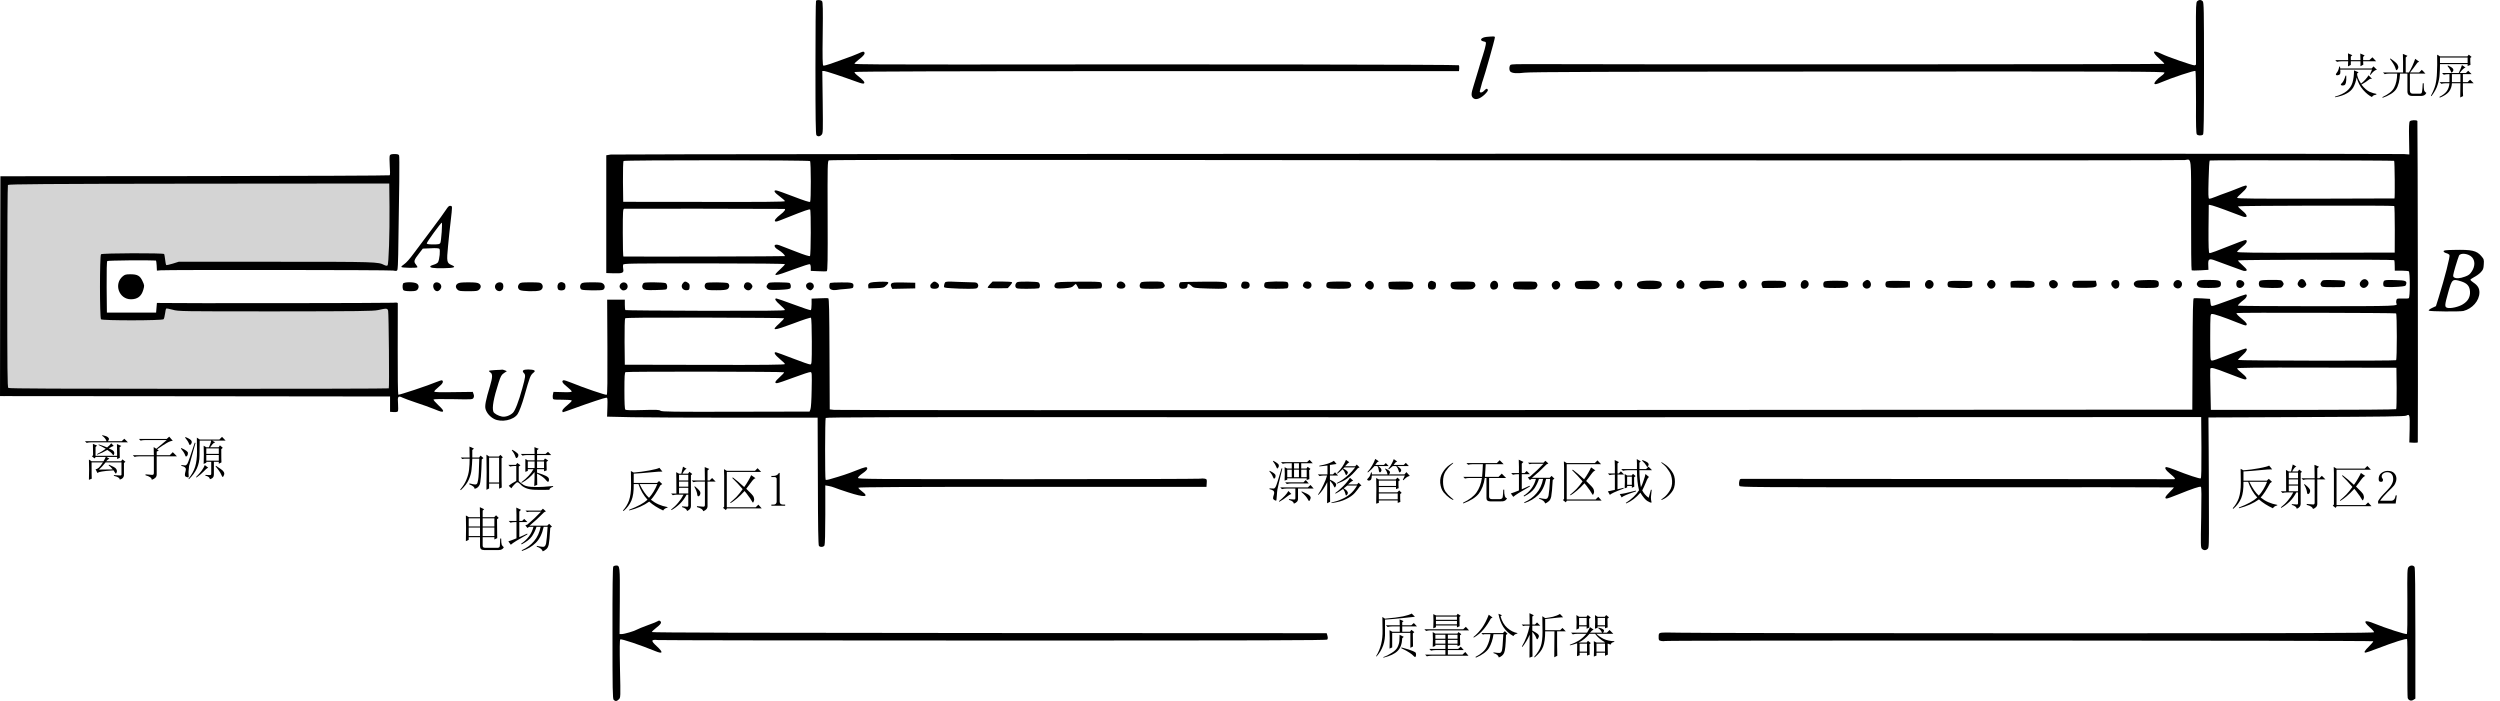 <?xml version="1.0" encoding="UTF-8" standalone="no"?>
<svg
   xmlns:dc="http://purl.org/dc/elements/1.1/"
   xmlns:cc="http://creativecommons.org/ns#"
   xmlns:rdf="http://www.w3.org/1999/02/22-rdf-syntax-ns#"
   xmlns:svg="http://www.w3.org/2000/svg"
   xmlns="http://www.w3.org/2000/svg"
   xmlns:sodipodi="http://sodipodi.sourceforge.net/DTD/sodipodi-0.dtd"
   xmlns:inkscape="http://www.inkscape.org/namespaces/inkscape"
   version="1.0"
   width="3098.916pt"
   height="868.889pt"
   viewBox="0 0 3098.916 868.889"
   preserveAspectRatio="xMidYMid meet"
   id="svg686"
   sodipodi:docname="GZ-3-tiyou-0778.svg"
   inkscape:version="0.92.4 (5da689c313, 2019-01-14)">
  <defs
     id="defs690" />
  <sodipodi:namedview
     pagecolor="#ffffff"
     bordercolor="#666666"
     borderopacity="1"
     objecttolerance="10"
     gridtolerance="10"
     guidetolerance="10"
     inkscape:pageopacity="0"
     inkscape:pageshadow="2"
     inkscape:window-width="1920"
     inkscape:window-height="1040"
     id="namedview688"
     showgrid="false"
     inkscape:zoom="0.28271351"
     inkscape:cx="2237.6243"
     inkscape:cy="879.4414"
     inkscape:window-x="0"
     inkscape:window-y="0"
     inkscape:window-maximized="1"
     inkscape:current-layer="g1864" />
  <g
     id="g2037">
    <g
       id="g684"
       stroke="none"
       fill="#000000"
       transform="translate(-66.993,938.974) scale(0.1,-0.1)">
      <g
         id="g674" />
    </g>
    <g
       id="g1864">
      <g
         transform="matrix(0.1,0,0,-0.1,-66.993,938.974)"
         style=""
         id="g6">
        <path
           d="M10785 9379 c-4 -5 -7 -379 -7 -830 0 -623 3 -824 12 -835 17 -20 44 -18 65 6 17 18 17 45 13 405 l-5 385 22 0 c19 0 212 -64 408 -135 57 -21 80 -26 88 -18 13 13 -12 42 -85 99 -22 17 -36 35 -33 41 5 7 1157 11 3749 11 l3743 0 3 32 c2 18 -1 37 -5 41 -9 9 -3270 13 -6208 9 -843 -1 -1281 2 -1283 9 -2 5 22 29 53 52 58 44 80 72 70 89 -9 14 -19 13 -77 -14 -29 -13 -100 -41 -158 -61 -58 -21 -140 -50 -184 -66 -43 -15 -84 -25 -90 -23 -10 4 -12 94 -8 394 4 304 2 393 -8 405 -14 17 -66 20 -75 4z"
           id="path4" />
      </g>
      <g
         transform="matrix(0.1,0,0,-0.1,-66.993,938.974)"
         style=""
         id="g10">
        <path
           d="M27905 9374 c-14 -15 -16 -58 -15 -393 1 -207 1 -382 1 -388 -1 -7 -10 -13 -20 -13 -29 0 -337 107 -405 141 -114 56 -128 29 -31 -57 36 -31 64 -61 63 -66 -2 -6 -6629 -9 -7913 -3 -93 1 -178 -3 -187 -7 -22 -10 -25 -70 -5 -87 25 -20 79 -24 176 -12 73 9 1029 13 4014 14 3476 2 3917 0 3917 -13 0 -8 -15 -25 -33 -37 -56 -38 -102 -92 -90 -104 7 -7 32 -1 84 21 125 54 413 150 423 140 4 -4 8 -180 7 -390 -2 -280 1 -385 10 -396 14 -17 61 -18 77 -2 9 9 12 206 12 824 0 725 -2 814 -16 828 -20 21 -48 20 -69 0z"
           id="path8" />
      </g>
      <g
         transform="matrix(0.1,0,0,-0.1,-66.993,938.974)"
         style=""
         id="g14">
        <path
           d="M19100 8933 c-72 -7 -98 -45 -39 -57 30 -6 31 -8 25 -44 -3 -21 -19 -78 -35 -128 -16 -49 -44 -138 -61 -199 -17 -60 -43 -144 -56 -185 -29 -90 -30 -121 -4 -145 30 -28 83 -12 141 41 29 28 46 51 42 60 -8 21 -21 17 -48 -12 -27 -29 -62 -27 -50 4 3 9 11 37 17 62 6 25 14 54 19 65 21 55 149 508 149 530 0 15 -6 16 -100 8z"
           id="path12" />
      </g>
      <g
         transform="matrix(0.1,0,0,-0.1,-66.993,938.974)"
         style=""
         id="g62">
        <path
           d="M30541 7886 c-9 -11 -12 -70 -9 -213 l3 -198 -65 5 c-120 9 -22173 3 -22230 -6 l-55 -9 0 -730 0 -730 94 -3 c109 -3 126 5 116 55 -3 19 -4 42 -1 51 5 16 72 17 1006 17 630 0 1000 -4 1000 -10 0 -5 -28 -35 -62 -66 -102 -93 -81 -91 192 10 91 34 171 59 178 56 7 -2 12 -21 12 -43 l0 -40 93 -4 c50 -3 98 -3 105 0 11 4 13 129 11 685 -2 634 -1 680 15 689 11 6 1300 8 3569 5 5860 -7 13192 -7 13241 -1 83 12 77 66 76 -689 -1 -368 2 -673 7 -677 4 -4 53 -5 108 -1 l100 6 -2 56 c-4 82 9 89 95 56 37 -14 119 -44 182 -67 63 -23 125 -45 138 -50 33 -14 62 -12 62 4 0 7 -25 35 -55 61 -31 26 -55 51 -53 57 3 9 1927 13 1936 3 3 -3 6 -33 6 -68 l1 -62 80 0 c44 -1 86 -4 93 -8 17 -11 17 -323 0 -334 -7 -4 -43 -6 -80 -4 -64 2 -68 1 -74 -23 -3 -14 -3 -29 0 -35 23 -36 27 -36 -984 -37 -539 0 -980 3 -980 7 0 10 32 41 78 76 32 25 44 63 19 63 -7 0 -97 -31 -199 -70 -103 -38 -197 -71 -210 -72 -20 -3 -24 2 -28 42 l-5 45 -95 6 c-52 3 -101 4 -107 1 -10 -3 -13 -154 -15 -692 l-3 -688 -8390 -5 c-4614 -3 -8415 -2 -8445 2 l-55 6 -3 686 c-2 537 -5 688 -15 691 -6 3 -56 3 -109 0 l-98 -4 0 -69 c0 -37 -4 -71 -10 -74 -5 -3 -100 28 -211 70 -111 41 -208 75 -215 75 -29 0 -12 -30 46 -80 33 -29 60 -57 60 -63 0 -9 -248 -11 -987 -10 -542 2 -989 5 -992 9 -3 3 -6 34 -6 67 l0 62 -109 0 -110 0 3 -586 c2 -415 0 -589 -8 -593 -11 -7 -287 87 -440 150 -46 19 -90 33 -97 30 -27 -10 -13 -35 46 -82 33 -26 59 -52 57 -58 -3 -7 -41 -10 -115 -7 l-111 3 -6 -25 c-4 -14 -5 -36 -3 -48 3 -24 5 -24 117 -24 72 0 116 -4 118 -11 2 -6 -24 -32 -57 -59 -34 -27 -60 -56 -60 -67 0 -10 4 -18 8 -18 5 0 62 20 128 44 195 71 390 136 409 136 16 0 17 -10 14 -117 l-4 -118 310 -7 c171 -3 758 -6 1305 -6 l995 0 3 -788 c1 -561 5 -791 13 -801 17 -19 57 -16 69 6 6 13 10 151 10 382 l0 362 40 -7 c22 -3 54 -13 72 -20 18 -8 96 -35 174 -60 200 -65 266 -60 169 13 -25 18 -45 38 -45 45 0 8 557 11 2158 11 l2157 0 3 47 c3 44 1 48 -23 54 -14 3 -43 4 -64 0 -21 -3 -983 -6 -2137 -6 -1961 0 -2099 1 -2099 16 0 10 26 35 58 57 36 24 57 46 57 58 0 28 -19 24 -143 -25 -97 -39 -172 -64 -329 -109 -21 -6 -40 -8 -44 -4 -9 9 -8 752 1 766 5 9 859 11 3328 10 1827 -2 5662 -2 8522 -1 l5200 2 3 -377 c1 -266 -1 -379 -9 -383 -11 -7 -164 43 -320 106 -48 19 -94 34 -103 34 -33 0 -14 -37 44 -83 59 -48 72 -67 48 -67 -86 -1 -5297 3 -5333 4 -48 1 -49 0 -56 -34 -4 -19 -3 -43 2 -53 10 -17 107 -18 2695 -17 1477 1 2687 0 2690 -2 2 -2 -21 -28 -51 -57 -56 -55 -68 -81 -37 -81 9 0 73 23 142 51 178 72 268 102 281 94 8 -6 9 -104 4 -379 -7 -343 -6 -373 9 -389 22 -22 50 -22 72 0 15 16 16 51 15 403 -1 212 -2 396 -1 410 0 14 -1 203 -2 420 l-3 395 1215 5 c970 4 1220 8 1238 18 41 23 44 10 41 -167 l-4 -166 53 -3 c28 -2 52 1 52 5 4 156 -1 3976 -5 3983 -9 15 -81 12 -94 -4z m-19830 -493 c12 -12 13 -493 1 -505 -7 -7 -77 16 -207 66 -108 42 -205 76 -216 76 -36 0 -19 -28 46 -75 36 -27 65 -53 65 -59 0 -8 -282 -11 -1002 -9 l-1003 1 -3 247 c-1 143 2 252 7 259 11 13 2299 12 2312 -1z m19636 3 c7 -7 11 -466 4 -466 -3 0 -444 -1 -979 -3 -728 -1 -972 1 -972 10 0 6 27 34 60 63 57 49 78 90 46 90 -7 0 -56 -17 -107 -39 -52 -21 -117 -46 -145 -55 -28 -9 -82 -30 -119 -45 -38 -16 -74 -27 -81 -24 -11 4 -12 51 -7 236 3 128 9 234 14 237 9 6 2280 2 2286 -4z m-2098 -607 c91 -33 181 -67 199 -75 86 -37 96 1 16 65 -30 24 -53 48 -52 53 3 9 1921 13 1936 4 4 -2 7 -133 7 -291 l-1 -286 -977 -2 c-776 -2 -977 1 -977 11 0 6 27 33 60 59 55 43 73 74 51 87 -5 3 -42 -8 -82 -24 -298 -118 -361 -141 -372 -137 -9 3 -12 78 -11 298 1 162 2 295 3 297 4 9 55 -6 200 -59z m-17856 11 c22 0 0 -33 -48 -69 -56 -43 -82 -76 -66 -85 11 -7 19 -5 141 44 230 92 284 110 292 102 12 -12 10 -564 -2 -576 -6 -6 -71 14 -172 54 -90 34 -182 70 -205 79 -73 27 -85 -17 -15 -57 41 -23 88 -69 80 -77 -4 -4 -1770 -8 -2000 -5 -5 0 -8 132 -8 294 0 268 2 295 17 298 11 2 1737 1 1986 -2z m19978 -1295 c12 -8 12 -572 0 -580 -17 -10 -1955 -7 -1959 3 -1 5 22 31 53 57 52 45 72 85 41 85 -7 0 -71 -23 -142 -51 -239 -93 -261 -101 -279 -98 -17 4 -18 23 -18 289 1 280 1 285 21 288 22 3 152 -41 316 -107 54 -23 102 -38 107 -35 20 12 6 34 -43 75 -59 48 -79 69 -74 78 5 8 1964 3 1977 -4z m-19983 -60 c4 -3 -23 -33 -58 -65 -105 -94 -79 -94 171 -1 128 49 217 77 222 72 5 -5 10 -136 10 -293 0 -271 -1 -283 -19 -286 -10 -1 -107 32 -214 74 -107 41 -202 76 -210 77 -36 5 -16 -32 45 -82 36 -29 65 -58 65 -64 0 -9 -250 -12 -992 -10 l-993 2 -3 282 c-1 163 2 286 7 293 7 8 275 10 986 9 537 -1 980 -5 983 -8z m19990 -866 c1 -139 -2 -257 -6 -261 -5 -5 -514 -9 -1153 -9 l-1144 0 -5 248 c-3 136 -4 254 -2 261 7 22 45 12 227 -59 99 -39 189 -72 200 -72 40 -4 25 30 -35 77 -33 26 -60 53 -60 59 0 9 233 12 987 10 l988 -2 3 -252z m-19989 196 c3 -4 -20 -30 -52 -58 -61 -55 -71 -77 -36 -77 12 0 107 32 210 71 103 39 196 69 206 67 17 -3 18 -17 14 -218 -2 -131 -8 -226 -15 -243 l-11 -29 -913 -2 c-786 -2 -916 0 -934 12 -17 13 -55 14 -223 9 -146 -4 -205 -3 -214 6 -7 7 -11 79 -11 234 0 182 3 223 14 230 17 9 1956 7 1965 -2z"
           id="path60" />
      </g>
      <g
         transform="matrix(0.1,0,0,-0.1,-66.993,938.974)"
         style=""
         id="g66">
        <path
           d="M5502 7463 c-5 -10 -5 -67 -1 -128 5 -60 5 -113 0 -118 -4 -4 -1092 -9 -2417 -10 l-2409 -2 -3 -1362 -2 -1363 2417 -2 2418 -3 0 -95 0 -95 44 -3 c28 -2 47 1 53 10 4 7 5 48 2 92 -8 92 1 104 55 77 20 -10 95 -37 166 -61 72 -23 174 -60 229 -82 80 -33 100 -38 107 -27 7 10 -8 30 -57 76 -36 34 -64 66 -60 71 3 5 100 7 245 4 234 -5 239 -4 250 16 8 14 8 29 1 47 l-10 27 -237 -3 c-163 -3 -237 -1 -240 7 -2 6 21 30 52 55 52 41 67 70 45 84 -5 3 -37 -7 -72 -21 -92 -40 -462 -163 -471 -157 -5 3 -8 255 -7 561 1 307 1 563 1 571 -1 10 -14 12 -58 8 -47 -5 -2707 -8 -2878 -3 l-50 1 -5 -60 -5 -60 -305 0 -305 0 -3 314 c-1 199 1 318 8 325 7 7 502 13 602 6 4 0 8 -28 10 -62 l3 -63 45 4 c97 7 2838 5 2882 -3 41 -7 49 -6 54 9 4 10 9 95 10 189 14 789 18 1214 11 1229 -6 13 -20 17 -57 17 -37 0 -51 -4 -58 -17z m-4 -633 c3 -336 -10 -716 -24 -730 -7 -7 -20 -6 -40 4 -77 40 -94 41 -1344 41 l-1205 0 -73 -23 c-40 -12 -76 -20 -81 -18 -4 3 -11 33 -14 67 -4 33 -9 65 -13 70 -9 14 -767 12 -782 -3 -17 -17 -17 -789 0 -806 18 -18 761 -17 776 1 6 7 14 39 18 70 4 32 10 60 15 62 4 3 41 -4 81 -15 71 -20 99 -20 1273 -20 1037 1 1209 3 1270 16 108 24 117 23 126 -8 8 -32 16 -954 8 -962 -3 -4 -1063 -6 -2354 -6 -1708 0 -2352 3 -2362 11 -11 10 -13 228 -13 1258 0 685 4 1252 8 1258 7 10 477 14 2278 16 1248 1 2310 2 2359 2 l90 0 3 -285z"
           id="path64" />
      </g>
      <g
         transform="matrix(0.1,0,0,-0.1,-66.993,938.974)"
         style=""
         id="g70">
        <path
           d="M6196 6786 c-19 -31 -98 -138 -173 -238 -76 -101 -175 -233 -221 -295 -51 -70 -97 -122 -122 -138 -22 -14 -38 -30 -35 -35 7 -11 188 -14 198 -4 4 4 -5 20 -18 36 -30 35 -24 55 41 138 l45 58 97 4 c64 4 101 1 108 -6 14 -13 2 -133 -16 -166 -6 -10 -28 -24 -50 -30 -21 -6 -42 -15 -45 -20 -12 -19 35 -27 159 -25 140 2 167 13 102 40 -58 25 -61 41 -42 237 9 95 23 232 32 303 22 193 23 190 -3 193 -17 3 -29 -9 -57 -52z m-51 -273 c-4 -65 -12 -126 -17 -135 -7 -15 -23 -18 -88 -18 -57 0 -80 4 -80 13 0 17 175 257 187 257 3 0 2 -53 -2 -117z"
           id="path68" />
      </g>
      <g
         transform="matrix(0.1,0,0,-0.1,-66.993,938.974)"
         style=""
         id="g74">
        <path
           d="M31088 6292 c-104 -2 -128 -5 -128 -17 0 -8 14 -18 32 -23 17 -4 36 -15 41 -23 10 -16 -59 -283 -135 -529 l-33 -105 -49 -23 c-29 -14 -45 -27 -39 -33 11 -11 386 -14 428 -4 111 28 197 126 199 227 1 53 -20 89 -75 126 -19 13 -35 27 -37 32 -2 5 18 20 45 34 26 13 64 40 83 60 30 32 35 44 38 99 4 59 2 64 -32 104 -58 67 -118 80 -338 75z m225 -92 c38 -43 38 -109 -2 -172 -24 -38 -39 -50 -85 -67 -64 -24 -115 -27 -138 -8 -15 11 -13 23 18 131 20 66 40 128 45 137 20 39 120 26 162 -21z m-138 -297 c76 -24 107 -58 112 -125 5 -68 -24 -121 -88 -160 -50 -32 -151 -55 -192 -44 -37 9 -35 32 11 195 46 162 51 166 157 134z"
           id="path72" />
      </g>
      <g
         transform="matrix(0.1,0,0,-0.1,-66.993,938.974)"
         style=""
         id="g78">
        <path
           d="M2192 5965 c-115 -96 -47 -285 101 -285 81 0 130 37 153 117 15 52 15 55 -9 107 -31 68 -63 86 -151 86 -54 0 -69 -4 -94 -25z"
           id="path76" />
      </g>
      <g
         transform="matrix(0.1,0,0,-0.1,-66.993,938.974)"
         style=""
         id="g82">
        <path
           d="M29166 5908 c-21 -29 -20 -51 2 -71 25 -23 55 -21 77 3 17 19 18 22 2 55 -20 42 -57 48 -81 13z"
           id="path80" />
      </g>
      <g
         transform="matrix(0.1,0,0,-0.1,-66.993,938.974)"
         style=""
         id="g86">
        <path
           d="M29940 5910 c-24 -24 -26 -53 -4 -74 21 -22 50 -20 74 4 24 24 26 53 4 74 -21 22 -50 20 -74 -4z"
           id="path84" />
      </g>
      <g
         transform="matrix(0.1,0,0,-0.1,-66.993,938.974)"
         style=""
         id="g90">
        <path
           d="M21472 5904 c-24 -17 -30 -62 -10 -82 7 -7 24 -12 38 -12 33 0 50 17 50 51 0 24 -30 59 -50 59 -3 0 -16 -7 -28 -16z"
           id="path88" />
      </g>
      <g
         transform="matrix(0.1,0,0,-0.1,-66.993,938.974)"
         style=""
         id="g94">
        <path
           d="M22242 5904 c-37 -26 -22 -94 21 -94 35 0 60 23 60 55 0 27 -24 55 -48 55 -6 0 -21 -7 -33 -16z"
           id="path92" />
      </g>
      <g
         transform="matrix(0.1,0,0,-0.1,-66.993,938.974)"
         style=""
         id="g98">
        <path
           d="M23007 5902 c-20 -22 -22 -63 -5 -80 30 -30 88 1 88 46 0 46 -53 67 -83 34z"
           id="path96" />
      </g>
      <g
         transform="matrix(0.1,0,0,-0.1,-66.993,938.974)"
         style=""
         id="g102">
        <path
           d="M23782 5904 c-54 -37 -7 -113 53 -86 46 21 28 102 -22 102 -5 0 -19 -7 -31 -16z"
           id="path100" />
      </g>
      <g
         transform="matrix(0.1,0,0,-0.1,-66.993,938.974)"
         style=""
         id="g106">
        <path
           d="M24547 5902 c-33 -37 -11 -92 37 -92 48 0 73 62 38 93 -24 22 -55 21 -75 -1z"
           id="path104" />
      </g>
      <g
         transform="matrix(0.1,0,0,-0.1,-66.993,938.974)"
         style=""
         id="g110">
        <path
           d="M25316 5898 c-21 -29 -20 -41 2 -68 41 -50 113 11 78 65 -21 32 -59 33 -80 3z"
           id="path108" />
      </g>
      <g
         transform="matrix(0.1,0,0,-0.1,-66.993,938.974)"
         style=""
         id="g114">
        <path
           d="M26088 5909 c-28 -16 -23 -65 7 -85 54 -35 115 37 65 78 -25 20 -46 22 -72 7z"
           id="path112" />
      </g>
      <g
         transform="matrix(0.1,0,0,-0.1,-66.993,938.974)"
         style=""
         id="g118">
        <path
           d="M26856 5904 c-22 -21 -20 -50 4 -74 23 -23 33 -24 61 -10 22 12 27 68 7 88 -17 17 -54 15 -72 -4z"
           id="path116" />
      </g>
      <g
         transform="matrix(0.1,0,0,-0.1,-66.993,938.974)"
         style=""
         id="g122">
        <path
           d="M27170 5913 c-51 -10 -66 -46 -32 -76 15 -14 41 -17 143 -17 134 0 149 5 149 50 0 44 -15 50 -129 49 -59 -1 -117 -4 -131 -6z"
           id="path120" />
      </g>
      <g
         transform="matrix(0.1,0,0,-0.1,-66.993,938.974)"
         style=""
         id="g126">
        <path
           d="M27627 5902 c-24 -27 -21 -59 8 -78 33 -21 72 -6 81 31 13 52 -53 86 -89 47z"
           id="path124" />
      </g>
      <g
         transform="matrix(0.1,0,0,-0.1,-66.993,938.974)"
         style=""
         id="g130">
        <path
           d="M27917 5902 c-22 -24 -21 -45 1 -65 15 -14 40 -17 131 -17 128 0 151 8 151 50 0 42 -23 50 -153 50 -98 0 -116 -3 -130 -18z"
           id="path128" />
      </g>
      <g
         transform="matrix(0.1,0,0,-0.1,-66.993,938.974)"
         style=""
         id="g134">
        <path
           d="M28402 5908 c-7 -7 -12 -24 -12 -38 0 -32 17 -50 45 -50 25 0 55 29 55 52 0 36 -62 62 -88 36z"
           id="path132" />
      </g>
      <g
         transform="matrix(0.1,0,0,-0.1,-66.993,938.974)"
         style=""
         id="g138">
        <path
           d="M28682 5908 c-19 -19 -15 -66 7 -78 11 -5 74 -10 140 -10 118 0 121 1 137 25 15 23 15 27 0 50 -16 25 -19 25 -144 25 -86 0 -132 -4 -140 -12z"
           id="path136" />
      </g>
      <g
         transform="matrix(0.1,0,0,-0.1,-66.993,938.974)"
         style=""
         id="g142">
        <path
           d="M29445 5896 c-13 -19 -14 -29 -5 -45 10 -20 19 -21 150 -21 139 0 140 0 146 24 14 59 11 61 -138 64 -136 3 -137 2 -153 -22z"
           id="path140" />
      </g>
      <g
         transform="matrix(0.1,0,0,-0.1,-66.993,938.974)"
         style=""
         id="g146">
        <path
           d="M30221 5907 c-7 -9 -11 -28 -9 -44 3 -25 7 -28 48 -31 25 -2 87 -1 138 3 87 7 92 8 98 32 11 41 -8 48 -139 51 -101 3 -125 1 -136 -11z"
           id="path144" />
      </g>
      <g
         transform="matrix(0.1,0,0,-0.1,-66.993,938.974)"
         style=""
         id="g150">
        <path
           d="M17610 5890 c-11 -11 -20 -27 -20 -35 0 -23 37 -55 65 -55 43 0 61 63 27 93 -25 22 -48 21 -72 -3z"
           id="path148" />
      </g>
      <g
         transform="matrix(0.1,0,0,-0.1,-66.993,938.974)"
         style=""
         id="g154">
        <path
           d="M18388 5899 c-21 -12 -24 -69 -6 -87 7 -7 24 -12 38 -12 35 0 50 17 50 57 0 27 -5 35 -26 43 -31 12 -34 12 -56 -1z"
           id="path152" />
      </g>
      <g
         transform="matrix(0.1,0,0,-0.1,-66.993,938.974)"
         style=""
         id="g158">
        <path
           d="M19157 5892 c-30 -33 -14 -92 24 -92 39 0 59 19 59 55 0 51 -50 73 -83 37z"
           id="path156" />
      </g>
      <g
         transform="matrix(0.1,0,0,-0.1,-66.993,938.974)"
         style=""
         id="g162">
        <path
           d="M19919 5889 c-20 -20 -19 -48 3 -76 15 -19 52 -16 71 5 50 55 -21 124 -74 71z"
           id="path160" />
      </g>
      <g
         transform="matrix(0.1,0,0,-0.1,-66.993,938.974)"
         style=""
         id="g166">
        <path
           d="M20208 5899 c-21 -12 -23 -48 -4 -74 12 -16 29 -19 130 -20 102 -2 120 1 142 17 29 24 30 42 4 68 -18 18 -33 20 -137 20 -65 0 -126 -5 -135 -11z"
           id="path164" />
      </g>
      <g
         transform="matrix(0.1,0,0,-0.1,-66.993,938.974)"
         style=""
         id="g170">
        <path
           d="M20691 5896 c-20 -24 -9 -69 21 -85 24 -14 28 -14 47 3 23 21 28 65 9 84 -17 17 -63 15 -77 -2z"
           id="path168" />
      </g>
      <g
         transform="matrix(0.1,0,0,-0.1,-66.993,938.974)"
         style=""
         id="g174">
        <path
           d="M20982 5894 c-28 -19 -28 -45 -1 -70 17 -16 37 -18 134 -18 97 0 118 3 135 19 24 22 26 48 4 69 -22 23 -239 23 -272 0z"
           id="path172" />
      </g>
      <g
         transform="matrix(0.1,0,0,-0.1,-66.993,938.974)"
         style=""
         id="g178">
        <path
           d="M21744 5885 c-19 -30 -14 -48 21 -71 22 -14 32 -15 64 -5 21 6 70 11 109 11 88 0 102 5 102 39 0 46 -14 51 -152 51 -125 0 -128 -1 -144 -25z"
           id="path176" />
      </g>
      <g
         transform="matrix(0.1,0,0,-0.1,-66.993,938.974)"
         style=""
         id="g182">
        <path
           d="M22510 5891 c-7 -13 -7 -28 0 -45 l10 -26 133 0 c140 0 157 5 157 45 0 40 -17 45 -157 45 -121 0 -133 -2 -143 -19z"
           id="path180" />
      </g>
      <g
         transform="matrix(0.1,0,0,-0.1,-66.993,938.974)"
         style=""
         id="g186">
        <path
           d="M23282 5898 c-13 -13 -15 -37 -6 -62 5 -14 27 -16 143 -16 144 0 161 5 161 45 0 40 -18 45 -155 45 -89 0 -135 -4 -143 -12z"
           id="path184" />
      </g>
      <g
         transform="matrix(0.1,0,0,-0.1,-66.993,938.974)"
         style=""
         id="g190">
        <path
           d="M24052 5898 c-16 -16 -15 -53 2 -67 9 -8 59 -11 152 -9 l139 3 0 40 0 40 -140 3 c-101 2 -144 -1 -153 -10z"
           id="path188" />
      </g>
      <g
         transform="matrix(0.1,0,0,-0.1,-66.993,938.974)"
         style=""
         id="g194">
        <path
           d="M24822 5898 c-16 -16 -15 -53 1 -66 8 -7 66 -12 140 -13 143 -1 160 5 155 55 l-3 31 -140 3 c-101 2 -144 -1 -153 -10z"
           id="path192" />
      </g>
      <g
         transform="matrix(0.1,0,0,-0.1,-66.993,938.974)"
         style=""
         id="g198">
        <path
           d="M25594 5896 c-3 -8 -4 -27 -2 -43 l3 -28 134 -3 c141 -3 161 2 161 42 0 41 -17 46 -157 46 -106 0 -135 -3 -139 -14z"
           id="path196" />
      </g>
      <g
         transform="matrix(0.1,0,0,-0.1,-66.993,938.974)"
         style=""
         id="g202">
        <path
           d="M26361 5888 c-11 -31 -2 -57 23 -64 11 -2 75 -3 140 -2 130 3 145 10 132 61 l-6 27 -141 0 c-135 0 -140 -1 -148 -22z"
           id="path200" />
      </g>
      <g
         transform="matrix(0.1,0,0,-0.1,-66.993,938.974)"
         style=""
         id="g206">
        <path
           d="M7601 5884 c-21 -15 -27 -47 -15 -78 7 -19 64 -22 82 -4 16 16 15 63 0 75 -25 19 -46 21 -67 7z"
           id="path204" />
      </g>
      <g
         transform="matrix(0.1,0,0,-0.1,-66.993,938.974)"
         style=""
         id="g210">
        <path
           d="M9137 5882 c-37 -41 -8 -95 47 -90 28 3 31 7 34 40 2 28 -2 40 -20 52 -29 21 -41 20 -61 -2z"
           id="path208" />
      </g>
      <g
         transform="matrix(0.1,0,0,-0.1,-66.993,938.974)"
         style=""
         id="g214">
        <path
           d="M11500 5893 c-55 -5 -72 -18 -68 -52 l3 -26 95 3 c91 3 96 5 127 35 24 22 29 33 20 39 -12 8 -92 8 -177 1z"
           id="path212" />
      </g>
      <g
         transform="matrix(0.1,0,0,-0.1,-66.993,938.974)"
         style=""
         id="g218">
        <path
           d="M12220 5880 c-21 -21 -23 -29 -14 -54 7 -19 74 -22 92 -4 19 19 14 45 -10 62 -30 21 -44 20 -68 -4z"
           id="path216" />
      </g>
      <g
         transform="matrix(0.1,0,0,-0.1,-66.993,938.974)"
         style=""
         id="g222">
        <path
           d="M12385 5889 c-6 -8 -12 -26 -13 -40 -3 -26 -3 -26 89 -32 51 -4 143 -7 205 -7 103 0 114 2 124 20 8 14 8 26 0 40 -9 16 -21 20 -63 20 -29 0 -115 3 -192 6 -114 6 -142 4 -150 -7z"
           id="path220" />
      </g>
      <g
         transform="matrix(0.1,0,0,-0.1,-66.993,938.974)"
         style=""
         id="g226">
        <path
           d="M12940 5865 c-18 -19 -30 -38 -26 -42 4 -5 62 -7 128 -7 l120 2 29 32 c16 17 27 36 24 41 -4 5 -59 9 -124 9 l-117 0 -34 -35z"
           id="path224" />
      </g>
      <g
         transform="matrix(0.1,0,0,-0.1,-66.993,938.974)"
         style=""
         id="g230">
        <path
           d="M13282 5893 c-22 -9 -34 -41 -22 -63 10 -18 21 -20 140 -20 70 0 135 3 144 6 23 9 21 61 -3 74 -20 10 -235 13 -259 3z"
           id="path228" />
      </g>
      <g
         transform="matrix(0.1,0,0,-0.1,-66.993,938.974)"
         style=""
         id="g234">
        <path
           d="M13755 5880 c-8 -9 -15 -24 -15 -32 0 -33 25 -39 121 -32 79 6 97 11 116 31 13 12 26 23 28 23 3 0 11 -13 20 -30 l16 -30 128 0 c71 0 136 3 145 6 20 8 21 57 2 73 -9 8 -93 11 -280 9 -231 -2 -269 -4 -281 -18z"
           id="path232" />
      </g>
      <g
         transform="matrix(0.1,0,0,-0.1,-66.993,938.974)"
         style=""
         id="g238">
        <path
           d="M14518 5874 c-16 -34 0 -58 41 -62 56 -6 81 37 43 71 -29 26 -70 22 -84 -9z"
           id="path236" />
      </g>
      <g
         transform="matrix(0.1,0,0,-0.1,-66.993,938.974)"
         style=""
         id="g242">
        <path
           d="M14813 5888 c-17 -21 -21 -42 -11 -60 8 -16 25 -18 143 -18 108 0 137 3 149 16 20 19 20 24 0 52 -14 21 -22 22 -143 22 -91 0 -131 -4 -138 -12z"
           id="path240" />
      </g>
      <g
         transform="matrix(0.1,0,0,-0.1,-66.993,938.974)"
         style=""
         id="g246">
        <path
           d="M15302 5891 c-16 -11 -22 -43 -12 -62 7 -13 21 -19 43 -19 37 0 57 15 57 42 0 25 19 22 50 -7 26 -25 32 -26 207 -32 206 -7 233 -3 233 31 0 55 -8 56 -301 54 -148 -1 -273 -4 -277 -7z"
           id="path244" />
      </g>
      <g
         transform="matrix(0.1,0,0,-0.1,-66.993,938.974)"
         style=""
         id="g250">
        <path
           d="M16060 5874 c-15 -38 3 -64 43 -64 38 0 57 15 57 45 0 30 -19 45 -57 45 -27 0 -35 -5 -43 -26z"
           id="path248" />
      </g>
      <g
         transform="matrix(0.1,0,0,-0.1,-66.993,938.974)"
         style=""
         id="g254">
        <path
           d="M16352 5888 c-7 -7 -12 -21 -12 -33 0 -39 18 -45 146 -45 67 0 129 3 138 6 22 8 22 70 0 78 -30 12 -259 7 -272 -6z"
           id="path252" />
      </g>
      <g
         transform="matrix(0.1,0,0,-0.1,-66.993,938.974)"
         style=""
         id="g258">
        <path
           d="M16830 5881 c-5 -11 -10 -24 -10 -30 0 -19 32 -41 61 -41 37 0 57 36 40 69 -16 28 -76 30 -91 2z"
           id="path256" />
      </g>
      <g
         transform="matrix(0.1,0,0,-0.1,-66.993,938.974)"
         style=""
         id="g262">
        <path
           d="M17122 5888 c-7 -7 -12 -21 -12 -33 0 -40 18 -45 151 -45 103 0 131 3 143 16 19 18 20 28 6 55 -10 17 -22 19 -143 19 -90 0 -137 -4 -145 -12z"
           id="path260" />
      </g>
      <g
         transform="matrix(0.1,0,0,-0.1,-66.993,938.974)"
         style=""
         id="g266">
        <path
           d="M17887 5893 c-12 -11 -8 -68 5 -81 8 -8 54 -12 139 -12 103 0 131 3 143 16 19 18 20 38 6 65 -10 17 -23 19 -149 19 -76 0 -141 -3 -144 -7z"
           id="path264" />
      </g>
      <g
         transform="matrix(0.1,0,0,-0.1,-66.993,938.974)"
         style=""
         id="g270">
        <path
           d="M18662 5888 c-17 -17 -15 -54 4 -72 12 -13 40 -16 135 -16 106 0 121 2 139 20 23 23 24 33 10 61 -10 17 -22 19 -143 19 -90 0 -137 -4 -145 -12z"
           id="path268" />
      </g>
      <g
         transform="matrix(0.1,0,0,-0.1,-66.993,938.974)"
         style=""
         id="g274">
        <path
           d="M19430 5880 c-12 -22 -4 -60 14 -72 6 -4 66 -8 133 -8 120 0 123 0 139 25 14 21 15 31 6 50 -11 25 -13 25 -146 25 -126 0 -136 -1 -146 -20z"
           id="path272" />
      </g>
      <g
         transform="matrix(0.1,0,0,-0.1,-66.993,938.974)"
         style=""
         id="g278">
        <path
           d="M5666 5874 c-10 -26 -7 -69 6 -82 7 -7 41 -12 83 -12 57 0 75 4 88 18 23 26 21 58 -5 76 -32 23 -163 22 -172 0z"
           id="path276" />
      </g>
      <g
         transform="matrix(0.1,0,0,-0.1,-66.993,938.974)"
         style=""
         id="g282">
        <path
           d="M6052 5878 c-29 -29 -3 -98 37 -98 23 0 51 31 51 58 0 42 -59 69 -88 40z"
           id="path280" />
      </g>
      <g
         transform="matrix(0.1,0,0,-0.1,-66.993,938.974)"
         style=""
         id="g286">
        <path
           d="M6342 5874 c-27 -19 -28 -48 -2 -74 18 -18 33 -20 135 -20 102 0 117 2 135 20 26 26 25 55 -2 74 -17 12 -49 16 -133 16 -84 0 -116 -4 -133 -16z"
           id="path284" />
      </g>
      <g
         transform="matrix(0.1,0,0,-0.1,-66.993,938.974)"
         style=""
         id="g290">
        <path
           d="M6815 5866 c-35 -53 34 -115 79 -70 19 18 21 65 4 82 -21 21 -66 14 -83 -12z"
           id="path288" />
      </g>
      <g
         transform="matrix(0.1,0,0,-0.1,-66.993,938.974)"
         style=""
         id="g294">
        <path
           d="M7107 5872 c-23 -26 -21 -58 5 -76 26 -18 209 -23 252 -6 34 12 44 54 21 80 -16 18 -32 20 -140 20 -105 0 -124 -2 -138 -18z"
           id="path292" />
      </g>
      <g
         transform="matrix(0.1,0,0,-0.1,-66.993,938.974)"
         style=""
         id="g298">
        <path
           d="M7876 5874 c-22 -21 -20 -61 3 -74 22 -11 250 -14 267 -2 24 15 26 50 5 71 -19 19 -33 21 -140 21 -95 0 -123 -3 -135 -16z"
           id="path296" />
      </g>
      <g
         transform="matrix(0.1,0,0,-0.1,-66.993,938.974)"
         style=""
         id="g302">
        <path
           d="M8366 5874 c-9 -8 -16 -24 -16 -34 0 -22 26 -50 46 -50 32 0 54 21 54 50 0 45 -52 66 -84 34z"
           id="path300" />
      </g>
      <g
         transform="matrix(0.1,0,0,-0.1,-66.993,938.974)"
         style=""
         id="g306">
        <path
           d="M8640 5871 c-14 -27 -13 -47 5 -64 11 -12 42 -15 142 -13 70 1 134 5 141 9 19 13 15 65 -7 77 -11 5 -76 10 -145 10 -114 0 -126 -2 -136 -19z"
           id="path304" />
      </g>
      <g
         transform="matrix(0.1,0,0,-0.1,-66.993,938.974)"
         style=""
         id="g310">
        <path
           d="M9424 5882 c-23 -15 -26 -50 -5 -71 17 -17 33 -19 133 -19 80 0 119 4 136 14 27 18 29 59 3 74 -22 11 -250 14 -267 2z"
           id="path308" />
      </g>
      <g
         transform="matrix(0.1,0,0,-0.1,-66.993,938.974)"
         style=""
         id="g314">
        <path
           d="M9900 5871 c-15 -28 -12 -46 8 -64 27 -24 59 -21 78 8 15 23 15 27 0 50 -21 31 -70 35 -86 6z"
           id="path312" />
      </g>
      <g
         transform="matrix(0.1,0,0,-0.1,-66.993,938.974)"
         style=""
         id="g318">
        <path
           d="M10186 5868 c-20 -29 -20 -34 3 -57 16 -16 31 -18 142 -14 92 4 127 9 135 20 13 15 7 54 -10 65 -6 4 -66 8 -133 8 -115 0 -123 -1 -137 -22z"
           id="path316" />
      </g>
      <g
         transform="matrix(0.1,0,0,-0.1,-66.993,938.974)"
         style=""
         id="g322">
        <path
           d="M10677 5877 c-26 -18 -18 -58 15 -77 26 -14 29 -13 50 7 45 46 -14 108 -65 70z"
           id="path320" />
      </g>
      <g
         transform="matrix(0.1,0,0,-0.1,-66.993,938.974)"
         style=""
         id="g326">
        <path
           d="M10963 5883 c-7 -2 -13 -20 -13 -39 0 -28 5 -36 28 -45 15 -6 41 -7 57 -4 17 4 71 10 120 13 84 7 90 9 93 30 7 46 -11 52 -147 51 -69 0 -132 -3 -138 -6z"
           id="path324" />
      </g>
      <g
         transform="matrix(0.1,0,0,-0.1,-66.993,938.974)"
         style=""
         id="g330">
        <path
           d="M11720 5875 c-10 -12 -10 -21 -2 -41 l12 -25 142 3 143 3 0 35 0 35 -141 3 c-118 2 -143 0 -154 -13z"
           id="path328" />
      </g>
      <g
         transform="matrix(0.1,0,0,-0.1,-66.993,938.974)"
         style=""
         id="g334">
        <path
           d="M6813 4803 c-46 -2 -83 -7 -83 -11 0 -4 9 -13 20 -20 27 -17 26 -60 -5 -163 -55 -183 -68 -251 -56 -291 15 -49 54 -94 105 -121 90 -47 242 -16 292 60 20 29 57 129 82 218 72 253 75 262 117 297 17 15 18 19 5 28 -8 5 -41 10 -73 10 -63 0 -82 -16 -53 -45 23 -23 21 -43 -20 -190 -45 -164 -89 -277 -117 -303 -36 -34 -93 -54 -135 -46 -44 8 -98 38 -106 60 -19 50 2 165 65 362 26 80 35 96 66 117 l36 24 -27 11 c-15 5 -28 9 -29 8 -1 -1 -39 -4 -84 -5z"
           id="path332" />
      </g>
      <g
         style=""
         id="g370"
         transform="matrix(0.107,0,0,-0.107,-270.843,961.256)">
        <g
           aria-label="反射区2"
           transform="scale(1,-1)"
           style="font-style:normal;font-variant:normal;font-weight:normal;font-stretch:normal;font-size:560px;line-height:1.25;font-family:SimSun;-inkscape-font-specification:SimSun;opacity:1;fill:#000000;fill-opacity:1;stroke:#000000;stroke-width:0;stroke-miterlimit:4;stroke-dasharray:none;stroke-opacity:1"
           id="text1523">
          <path
             d="m 28466.506,-3211.481 q 24.062,-67.812 24.062,-177.188 0,-111.562 -2.187,-164.062 l 32.812,17.5 q 87.5,-6.562 181.563,-24.062 94.062,-17.5 115.937,-30.625 l 35,43.75 q -28.437,-2.188 -137.812,8.75 -109.375,10.938 -194.688,15.312 v 107.188 h 271.25 l 21.875,-21.875 37.188,35 -21.875,15.312 q -63.438,118.125 -109.375,166.25 80.937,65.625 192.5,85.312 v 6.562 q -35,6.562 -50.313,32.812 -96.25,-43.75 -161.875,-102.812 -94.062,67.812 -231.875,102.812 v -8.75 q 148.75,-56.875 212.188,-115.938 -70,-76.562 -105,-181.562 h -54.688 q 2.188,122.5 -26.25,190.312 -28.437,67.812 -91.875,122.5 l -6.562,-6.562 q 45.937,-50.312 70,-115.938 z m 122.5,-190.312 q 54.687,111.562 109.375,159.688 59.062,-65.625 96.25,-159.688 z"
             style="stroke-width:0"
             id="path998" />
          <path
             d="m 29046.193,-3508.981 v 65.625 h 107.188 v -65.625 z m 0,78.75 v 59.062 h 107.188 v -59.062 z m 0,72.188 v 65.625 h 107.188 v -65.625 z m 45.938,-245 41.562,24.062 q -21.875,6.562 -48.125,56.875 h 65.625 l 15.313,-21.875 32.812,26.25 -15.312,13.125 v 358.75 q 0,37.188 -45.938,56.875 0,-28.438 -56.875,-45.938 v -8.75 q 45.938,4.375 59.063,4.375 13.125,0 13.125,-15.312 v -124.688 h -19.688 q -32.812,63.438 -78.75,107.188 -45.937,43.75 -96.25,72.188 l -4.375,-6.562 q 48.125,-37.188 83.125,-80.938 37.188,-43.75 61.25,-91.875 h -72.187 q -28.438,0 -52.5,6.562 l -19.688,-19.688 h 61.25 q 0,-199.062 -2.187,-247.188 l 32.812,17.5 h 26.25 q 13.125,-48.125 19.688,-80.938 z m 253.75,159.688 q 0,-100.625 -2.188,-155.312 l 52.5,21.875 -19.687,17.5 v 115.938 h 24.062 l 28.438,-28.438 41.562,41.562 h -94.062 v 280 q 2.187,43.75 -50.313,63.438 -4.375,-30.625 -72.187,-48.125 v -10.938 q 59.062,6.562 74.375,6.562 17.5,0 17.5,-19.688 v -271.25 h -80.938 q -28.437,0 -52.5,6.562 l -19.687,-19.688 z m -122.5,72.188 6.562,-4.375 q 37.188,30.625 50.313,48.125 15.312,17.5 13.125,35 -2.188,17.5 -10.938,26.25 -8.75,6.562 -13.125,6.562 -10.937,0 -13.125,-28.438 -6.562,-37.188 -32.812,-83.125 z"
             style="stroke-width:0"
             id="path1000" />
          <path
             d="m 29669.631,-3478.356 q 59.062,43.75 131.25,111.562 28.437,-39.375 48.125,-74.375 21.875,-37.188 32.812,-63.438 l 50.313,35 q -19.688,4.375 -48.125,43.75 -28.438,37.188 -59.063,78.75 78.75,74.375 85.313,94.062 6.562,19.688 6.562,30.625 0,10.938 -6.562,24.062 -4.375,10.938 -6.563,10.938 -6.562,0 -17.5,-21.875 -17.5,-30.625 -37.187,-54.688 -17.5,-26.25 -43.75,-56.875 -45.938,50.312 -87.5,85.312 -41.563,35 -74.375,54.688 l -4.375,-6.562 q 39.375,-32.812 74.375,-67.812 35,-37.188 70,-87.5 -59.063,-70 -120.313,-129.062 z m -70,-76.562 h 325.937 l 30.625,-30.625 41.563,43.75 h -398.125 v 409.062 h 334.687 l 30.625,-30.625 39.375,43.75 h -402.5 l -13.125,19.688 -32.812,-26.25 13.125,-13.125 v -360.938 q 0,-19.688 -2.188,-74.375 z"
             style="stroke-width:0"
             id="path1002" />
          <path
             d="m 30255.881,-3432.418 q 0,-39.375 -17.5,-59.062 -17.5,-21.875 -52.5,-21.875 -26.25,0 -45.938,15.312 -17.5,13.125 -17.5,35 0,13.125 8.75,21.875 6.563,8.75 6.563,17.5 0,10.938 -6.563,17.5 -4.375,4.375 -15.312,4.375 -13.125,0 -21.875,-6.562 -6.563,-8.75 -6.563,-26.25 0,-45.938 32.813,-70 32.812,-24.062 70,-24.062 52.5,0 76.562,26.25 26.25,26.25 26.25,65.625 0,26.25 -13.125,52.5 -10.937,26.25 -37.187,50.312 -63.438,61.25 -98.438,100.625 -32.812,37.188 -39.375,50.312 h 129.063 q 19.687,0 32.812,-15.312 13.125,-15.312 17.5,-45.938 h 13.125 l -13.125,94.062 h -203.437 v -28.438 q 10.937,-19.688 35,-50.312 26.25,-30.625 67.812,-72.188 37.188,-37.188 54.688,-70 17.5,-32.812 17.5,-61.25 z"
             style="stroke-width:0"
             id="path1004" />
        </g>
      </g>
      <g
         style=""
         id="g394"
         transform="matrix(0.107,0,0,-0.107,-120.775,940.622)">
        <g
           aria-label="加速
电场"
           transform="scale(1,-1)"
           style="font-style:normal;font-variant:normal;font-weight:normal;font-stretch:normal;font-size:560px;line-height:1.25;font-family:SimSun;-inkscape-font-specification:SimSun;opacity:1;fill:#000000;fill-opacity:1;stroke:#000000;stroke-width:0;stroke-miterlimit:4;stroke-dasharray:none;stroke-opacity:1"
           id="text1505">
          <path
             d="m 6569.439,-3490.72 q 0,-78.75 -2.188,-126.875 l 52.5,24.062 -19.688,15.312 v 87.5 h 78.75 l 17.5,-21.875 32.812,28.438 -19.688,15.312 q -6.562,253.75 -24.062,293.125 -17.5,39.375 -59.062,48.125 2.188,-28.438 -61.25,-52.5 l 2.188,-10.938 q 50.312,13.125 65.625,13.125 8.75,0 17.5,-4.375 10.938,-6.562 17.5,-50.312 8.75,-45.938 13.125,-245 h -80.938 q -2.188,72.188 -8.75,126.875 -4.375,52.5 -30.625,113.75 -26.25,61.25 -94.062,124.688 l -6.562,-6.562 q 50.312,-59.062 72.188,-115.938 24.062,-56.875 30.625,-115.938 6.562,-59.062 6.562,-126.875 h -59.062 l -26.25,4.375 -17.5,-17.5 z m 369.688,8.75 v 238.438 q 0,52.5 2.188,100.625 l -30.625,13.125 v -59.062 h -115.938 v 56.875 l -30.625,15.312 q 2.188,-67.812 2.188,-203.438 0,-135.625 -2.188,-203.438 l 32.812,21.875 h 109.375 l 19.688,-19.688 28.438,28.438 z m -144.375,-6.562 v 286.562 h 115.938 v -286.562 z"
             style="stroke-width:0"
             id="path1046" />
          <path
             d="m 7243.189,-3444.782 v 76.562 h 78.75 v -76.562 z m 107.188,0 v 76.562 h 80.938 v -76.562 z m 0,140 q 0,76.562 2.188,131.25 l -35,13.125 q 4.375,-65.625 4.375,-161.875 -65.625,80.938 -148.75,124.688 l -4.375,-6.562 q 98.438,-74.375 140,-150.938 h -65.625 v 19.688 l -28.438,10.938 v -148.75 l 28.438,15.312 h 78.75 v -61.25 h -87.5 q -28.438,0 -52.5,6.562 l -19.688,-19.688 h 159.688 q 0,-32.812 -2.188,-78.75 l 50.312,19.688 -19.688,15.312 v 43.75 h 98.438 l 28.438,-24.062 37.188,37.188 h -164.062 v 61.25 h 76.562 l 15.312,-21.875 37.188,24.062 -19.688,15.312 q 0,56.875 2.188,98.438 l -30.625,10.938 v -24.062 h -80.938 v 39.375 q 72.188,21.875 105,39.375 32.812,17.5 32.812,37.188 2.188,19.688 -6.562,28.438 -6.562,8.75 -32.812,-24.062 -26.25,-32.812 -98.438,-70 z m -293.125,-271.25 6.562,-4.375 q 32.812,17.5 52.5,35 19.688,15.312 17.5,28.438 0,13.125 -8.75,24.062 -8.75,8.75 -13.125,8.75 -8.75,0 -15.312,-24.062 -10.938,-32.812 -39.375,-67.812 z m 80.938,358.75 q 24.062,24.062 59.062,45.938 37.188,21.875 129.062,21.875 94.062,2.188 210,-10.938 v 8.75 q -41.562,13.125 -43.75,35 -100.625,2.188 -166.25,0 -63.438,-2.188 -105,-19.688 -41.562,-17.5 -63.438,-43.75 -24.062,-24.062 -35,-24.062 -10.938,0 -35,26.25 -24.062,24.062 -35,43.75 l -30.625,-28.438 q 35,-30.625 87.5,-56.875 v -172.812 h -19.688 q -28.438,0 -52.5,6.562 l -19.688,-19.688 h 87.5 l 15.312,-21.875 37.188,26.25 -19.688,15.312 z"
             style="stroke-width:0"
             id="path1048" />
          <path
             d="m 6689.752,-2799.47 q 0,-63.438 -2.188,-115.938 l 50.312,24.062 -17.5,15.312 v 76.562 h 133.438 l 21.875,-21.875 30.625,30.625 -19.688,15.312 q 0,175 2.188,218.75 l -32.812,15.312 v -26.25 h -135.625 v 98.438 q 0,24.062 26.25,24.062 h 150.938 q 19.688,-2.188 21.875,-21.875 2.188,-21.875 4.375,-85.312 h 10.938 q 0,54.688 6.562,72.188 8.75,17.5 24.062,28.438 -8.75,17.5 -21.875,24.062 -13.125,8.75 -37.188,8.75 h -170.625 q -45.938,0 -45.938,-43.75 v -105 h -131.25 v 30.625 l -32.812,15.312 q 2.188,-74.375 2.188,-153.125 0,-78.75 -2.188,-144.375 l 35,19.688 z m -131.25,13.125 v 94.062 h 131.25 v -94.062 z m 161.875,0 v 94.062 h 135.625 v -94.062 z m -161.875,107.188 v 98.438 h 131.25 v -98.438 z m 161.875,0 v 98.438 h 135.625 v -98.438 z"
             style="stroke-width:0"
             id="path1050" />
          <path
             d="m 7468.502,-2701.032 21.875,-21.875 32.812,32.812 -19.688,13.125 q -8.75,150.938 -17.5,192.5 -8.75,41.562 -30.625,56.875 -19.688,17.5 -39.375,24.062 -8.75,-35 -70,-54.688 l 2.188,-8.75 q 39.375,8.75 67.812,10.938 30.625,4.375 39.375,-41.562 8.75,-45.938 17.5,-190.312 h -45.938 q -26.25,122.5 -91.875,185.938 -65.625,63.438 -159.688,94.062 l -2.188,-8.75 q 87.5,-39.375 142.188,-105 56.875,-65.625 76.562,-166.25 h -48.125 q -17.5,56.875 -52.5,109.375 -35,50.312 -120.312,94.062 l -4.375,-8.75 q 52.5,-32.812 89.688,-83.125 37.188,-50.312 52.5,-111.562 h -50.312 l -19.688,13.125 -24.062,-30.625 24.062,-8.75 q 85.312,-72.188 157.5,-148.75 h -137.812 l -24.062,4.375 -17.5,-17.5 h 179.375 l 21.875,-21.875 35,30.625 -21.875,10.938 q -85.312,87.5 -168.438,155.312 z m -323.75,133.438 91.875,-41.562 2.188,8.75 q -159.688,89.688 -192.5,120.312 l -28.438,-39.375 q 35,-10.938 94.062,-35 v -188.125 h -17.5 q -28.438,0 -52.5,6.562 l -19.688,-19.688 h 89.688 v -72.188 q 0,-37.188 -2.188,-83.125 l 54.688,26.25 -19.688,19.688 v 109.375 h 32.812 l 24.062,-24.062 37.188,37.188 h -94.062 z"
             style="stroke-width:0"
             id="path1052" />
        </g>
      </g>
      <g
         style=""
         id="g442"
         transform="matrix(0.107,0,0,-0.107,-205.188,965.008)">
        <g
           aria-label="漂移管（无场区域）"
           transform="scale(1,-1)"
           style="font-style:normal;font-variant:normal;font-weight:normal;font-stretch:normal;font-size:560px;line-height:1.25;font-family:SimSun;-inkscape-font-specification:SimSun;opacity:1;fill:#000000;fill-opacity:1;stroke:#000000;stroke-width:0;stroke-miterlimit:4;stroke-dasharray:none;stroke-opacity:1"
           id="text1515">
          <path
             d="m 16830.053,-3577.838 v 87.5 h 52.5 v -87.5 z m 78.75,-74.375 v 61.25 h 56.875 v -61.25 z m 0,74.375 v 87.5 h 56.875 v -87.5 z m 83.125,0 v 87.5 h 63.437 v -87.5 z m 91.875,6.562 q 0,74.375 2.187,102.812 l -30.625,10.938 v -19.688 h -225.312 v 15.312 l -30.625,10.938 q 2.187,-37.188 2.187,-78.75 0,-41.562 -2.187,-76.562 l 30.625,15.312 h 52.5 v -61.25 h -52.5 q -28.438,0 -52.5,6.562 l -19.688,-19.688 h 301.875 l 28.438,-26.25 37.187,39.375 h -133.437 v 61.25 h 61.25 l 13.125,-19.688 32.812,24.062 z m -277.813,140 h 212.188 l 26.25,-26.25 35,39.375 h -201.25 q -28.438,0 -52.5,6.562 z m 37.188,100.625 35,35 q -24.063,6.562 -54.688,32.812 -30.625,26.25 -85.312,56.875 l -4.375,-6.562 q 83.125,-67.812 109.375,-118.125 z m 155.312,4.375 q 72.188,30.625 87.5,45.938 15.313,13.125 15.313,28.438 0,6.562 -6.563,21.875 -6.562,15.312 -10.937,15.312 -6.563,0 -15.313,-19.688 -17.5,-35 -74.375,-85.312 z m -249.375,-45.938 h 319.375 l 30.625,-28.438 37.188,41.562 h -181.563 v 115.938 q 2.188,41.562 -48.125,59.062 -2.187,-28.438 -56.875,-43.75 v -8.75 q 45.938,4.375 59.063,4.375 15.312,0 15.312,-15.312 v -111.562 h -102.812 q -28.438,0 -52.5,6.562 z m 24.063,-218.75 q -52.5,214.375 -56.875,242.812 -4.375,26.25 -6.563,65.625 -2.187,39.375 -4.375,50.312 0,13.125 -6.562,13.125 -6.563,0 -19.688,-8.75 -13.125,-6.562 -13.125,-19.688 0,-15.312 6.563,-32.812 6.562,-19.688 6.562,-30.625 0,-15.312 -10.937,-24.062 -10.938,-8.75 -43.75,-17.5 v -8.75 q 39.375,2.188 48.125,2.188 10.937,0 21.875,-17.5 13.125,-19.688 70,-216.562 z m -146.563,26.25 q 67.813,32.812 67.813,54.688 2.187,19.688 -6.563,28.438 -6.562,8.75 -8.75,8.75 -6.562,0 -15.312,-21.875 -10.938,-30.625 -41.563,-65.625 z m 41.563,-115.938 q 59.062,30.625 63.437,48.125 4.375,15.312 -4.375,28.438 -8.75,13.125 -10.937,13.125 -6.563,0 -13.125,-19.688 -10.938,-28.438 -39.375,-65.625 z"
             style="stroke-width:0"
             id="path1018" />
          <path
             d="m 17510.365,-3691.588 39.375,28.438 q -15.312,4.375 -50.312,45.938 h 118.125 l 17.5,-19.688 32.812,32.812 -19.687,8.75 q -35,41.562 -63.438,70 -28.437,28.438 -70,56.875 -41.562,28.438 -107.187,52.5 l -4.375,-6.562 q 35,-17.5 67.812,-39.375 35,-24.062 72.188,-59.062 37.187,-35 74.375,-83.125 h -124.688 l -15.312,13.125 q 28.437,13.125 41.562,26.25 13.125,10.938 13.125,19.688 0,8.75 -8.75,19.688 -6.562,10.938 -10.937,10.938 -4.375,0 -8.75,-15.312 -8.75,-26.25 -30.625,-54.688 -28.438,28.438 -61.25,52.5 l -4.375,-6.562 q 37.187,-37.188 61.25,-74.375 26.25,-39.375 41.562,-78.75 z m 45.938,207.812 37.187,32.812 q -26.25,10.938 -59.062,43.75 h 105 l 17.5,-19.688 32.812,32.812 -17.5,8.75 q -21.875,32.812 -59.062,76.562 -37.188,41.562 -102.813,72.188 -63.437,32.812 -168.437,45.938 v -6.562 q 70,-15.312 120.312,-39.375 52.5,-21.875 94.063,-56.875 43.75,-35 83.125,-100.625 h -113.75 l -41.563,32.812 q 32.813,19.688 39.375,32.812 8.75,10.938 8.75,19.688 0,10.938 -8.75,21.875 -8.75,8.75 -10.937,8.75 -6.563,0 -8.75,-19.688 -6.563,-28.438 -26.25,-56.875 -52.5,37.188 -87.5,54.688 l -4.375,-6.562 q 39.375,-26.25 91.875,-78.75 52.5,-52.5 78.75,-98.438 z m -354.375,-140 q 52.5,-8.75 100.625,-24.062 48.125,-17.5 67.812,-32.812 l 30.625,37.188 q -32.812,4.375 -76.562,10.938 v 109.375 h 35 l 24.062,-24.062 35,37.188 h -94.062 v 48.125 q 37.187,15.312 54.687,30.625 17.5,13.125 17.5,26.25 0,10.938 -6.562,21.875 -4.375,10.938 -8.75,10.938 -6.563,0 -13.125,-17.5 -10.938,-26.25 -43.75,-61.25 0,188.125 2.187,245 l -35,17.5 q 2.188,-83.125 2.188,-245 -45.938,94.062 -102.813,148.75 l -4.375,-4.375 q 37.188,-54.688 63.438,-113.75 28.437,-59.062 41.562,-107.188 h -35 q -28.437,0 -52.5,6.562 l -19.687,-19.688 h 111.562 v -102.812 q -65.625,8.75 -94.062,10.938 z"
             style="stroke-width:0"
             id="path1020" />
          <path
             d="m 18168.803,-3459.713 24.062,-50.312 h -382.812 q -2.188,35 -8.75,45.938 -6.563,8.75 -15.313,10.938 -6.562,2.188 -10.937,2.188 -6.563,0 -13.125,-4.375 -6.563,-4.375 -6.563,-8.75 l 4.375,-6.562 q 4.375,-6.562 15.313,-17.5 8.75,-8.75 15.312,-24.062 6.563,-15.312 10.938,-32.812 h 8.75 v 21.875 h 181.562 q -2.187,-15.312 -8.75,-30.625 -6.562,-15.312 -19.687,-32.812 l 2.187,-4.375 q 54.688,24.062 54.688,41.562 0,17.5 -13.125,26.25 h 181.562 l 21.875,-26.25 39.375,43.75 q -24.062,6.562 -35,15.312 -10.937,6.562 -39.375,35 z m -30.625,164.062 q 0,24.062 0,50.312 0,24.062 2.187,41.562 l -30.625,10.938 v -28.438 h -218.75 v 28.438 l -30.625,8.75 q 2.188,-74.375 2.188,-170.625 0,-96.25 -2.188,-126.875 l 30.625,17.5 h 194.688 l 21.875,-21.875 28.437,28.438 -17.5,13.125 v 43.75 q 0,19.688 2.188,37.188 l -30.625,10.938 v -24.062 h -199.063 v 61.25 h 214.375 l 21.875,-21.875 28.438,28.438 z m -247.188,-155.312 v 61.25 h 199.063 v -61.25 z m 0,148.75 v 67.812 h 218.75 v -67.812 z m -41.562,-400.312 41.562,28.438 -19.687,10.938 -21.875,30.625 h 100.625 l 21.875,-21.875 32.812,35 h -120.312 q 24.062,17.5 30.625,28.438 6.562,10.938 6.562,19.688 0,6.562 -4.375,13.125 -2.187,6.562 -10.937,10.938 -8.75,2.188 -13.125,-10.938 -2.188,-13.125 -6.563,-32.812 -4.375,-19.688 -13.125,-28.438 h -32.812 q -28.438,35 -76.563,74.375 l -4.375,-6.562 q 30.625,-32.812 52.5,-72.188 24.063,-39.375 37.188,-78.75 z m 214.375,2.188 39.375,28.438 -19.688,10.938 -21.875,28.438 h 118.125 l 24.063,-24.062 35,37.188 h -135.625 q 28.437,17.5 39.375,30.625 10.937,13.125 6.562,24.062 -2.187,10.938 -13.125,17.5 -8.75,6.562 -15.312,-17.5 -6.563,-21.875 -13.125,-32.812 -6.563,-10.938 -15.313,-21.875 h -39.375 q -24.062,19.688 -45.937,37.188 l -6.563,-4.375 q 28.438,-35 41.563,-63.438 15.312,-28.438 21.875,-50.312 z"
             style="stroke-width:0"
             id="path1022" />
          <path
             d="m 18724.428,-3258.463 q 35,26.25 30.625,30.625 -4.375,4.375 -41.563,-19.688 -37.187,-26.25 -72.187,-67.812 -32.813,-41.562 -39.375,-109.375 -4.375,-67.812 28.437,-120.312 32.813,-54.688 76.563,-85.312 45.937,-32.812 45.937,-26.25 2.188,4.375 -28.437,28.438 -30.625,26.25 -61.25,72.188 -28.438,45.938 -28.438,118.125 0,72.188 28.438,113.75 28.437,39.375 61.25,65.625 z"
             style="stroke-width:0"
             id="path1024" />
          <path
             d="m 19087.553,-3494.713 q 6.562,-80.938 8.75,-146.562 h -118.125 q -28.438,0 -52.5,6.562 l -19.688,-19.688 h 352.188 l 32.812,-32.812 45.938,45.938 h -207.813 q -2.187,48.125 -8.75,146.562 h 157.5 l 37.188,-37.188 50.312,50.312 h -196.875 v 218.75 q 2.188,28.438 37.188,26.25 h 89.687 q 26.25,-2.188 30.625,-24.062 4.375,-24.062 6.563,-85.312 h 10.937 q -2.187,98.438 32.813,98.438 -17.5,41.562 -76.563,37.188 h -115.937 q -45.938,0 -45.938,-37.188 v -234.062 h -19.687 q -15.313,109.375 -67.813,179.375 -52.5,67.812 -181.562,115.938 l -2.188,-8.75 q 109.375,-52.5 155.313,-118.125 48.125,-67.812 63.437,-168.438 h -144.375 q -28.437,0 -52.5,6.562 l -19.687,-19.688 z"
             style="stroke-width:0"
             id="path1026" />
          <path
             d="m 19870.678,-3483.775 21.875,-21.875 32.812,32.812 -19.687,13.125 q -8.75,150.938 -17.5,192.5 -8.75,41.562 -30.625,56.875 -19.688,17.5 -39.375,24.062 -8.75,-35 -70,-54.688 l 2.187,-8.75 q 39.375,8.75 67.813,10.938 30.625,4.375 39.375,-41.562 8.75,-45.938 17.5,-190.312 h -45.938 q -26.25,122.5 -91.875,185.938 -65.625,63.438 -159.687,94.062 l -2.188,-8.75 q 87.5,-39.375 142.188,-105 56.875,-65.625 76.562,-166.25 h -48.125 q -17.5,56.875 -52.5,109.375 -35,50.312 -120.312,94.062 l -4.375,-8.75 q 52.5,-32.812 89.687,-83.125 37.188,-50.312 52.5,-111.562 h -50.312 l -19.688,13.125 -24.062,-30.625 24.062,-8.75 q 85.313,-72.188 157.5,-148.75 h -137.812 l -24.063,4.375 -17.5,-17.5 h 179.375 l 21.875,-21.875 35,30.625 -21.875,10.938 q -85.312,87.5 -168.437,155.312 z m -323.75,133.438 91.875,-41.562 2.187,8.75 q -159.687,89.688 -192.5,120.312 l -28.437,-39.375 q 35,-10.938 94.062,-35 v -188.125 h -17.5 q -28.437,0 -52.5,6.562 l -19.687,-19.688 h 89.687 v -72.188 q 0,-37.188 -2.187,-83.125 l 54.687,26.25 -19.687,19.688 v 109.375 h 32.812 l 24.063,-24.062 37.187,37.188 h -94.062 z"
             style="stroke-width:0"
             id="path1028" />
          <path
             d="m 20137.553,-3577.838 q 59.062,43.75 131.25,111.562 28.437,-39.375 48.125,-74.375 21.875,-37.188 32.812,-63.438 l 50.313,35 q -19.688,4.375 -48.125,43.75 -28.438,37.188 -59.063,78.75 78.75,74.375 85.313,94.062 6.562,19.688 6.562,30.625 0,10.938 -6.562,24.062 -4.375,10.938 -6.563,10.938 -6.562,0 -17.5,-21.875 -17.5,-30.625 -37.187,-54.688 -17.5,-26.25 -43.75,-56.875 -45.938,50.312 -87.5,85.312 -41.563,35 -74.375,54.688 l -4.375,-6.562 q 39.375,-32.812 74.375,-67.812 35,-37.188 70,-87.5 -59.063,-70 -120.313,-129.062 z m -70,-76.562 h 325.937 l 30.625,-30.625 41.563,43.75 h -398.125 v 409.062 h 334.687 l 30.625,-30.625 39.375,43.75 h -402.5 l -13.125,19.688 -32.812,-26.25 13.125,-13.125 v -360.938 q 0,-19.688 -2.188,-74.375 z"
             style="stroke-width:0"
             id="path1030" />
          <path
             d="m 20739.115,-3361.275 q 2.188,-39.375 2.188,-85.312 0,-45.938 -2.188,-80.938 l 28.438,17.5 h 52.5 l 15.312,-19.688 30.625,26.25 -17.5,13.125 v 67.812 q 0,13.125 2.188,41.562 l -28.438,13.125 v -21.875 h -54.687 v 17.5 z m 28.438,-135.625 v 94.062 h 54.687 v -94.062 z m -85.313,201.25 q 37.188,0 185.938,-39.375 l 2.187,8.75 q -146.562,48.125 -166.25,70 z m 199.063,-350 q 0,-24.062 -2.188,-54.688 l 45.938,26.25 -15.313,15.312 v 74.375 h 76.563 l 28.437,-28.438 41.563,41.562 h -146.563 q 0,105 17.5,196.875 15.313,-28.438 30.625,-76.562 17.5,-48.125 21.875,-76.562 l 41.563,35 q -15.313,6.562 -35,59.062 -21.875,52.5 -43.75,96.25 26.25,50.312 74.375,85.312 10.937,-35 26.25,-94.062 l 8.75,2.188 q -6.563,50.312 -8.75,85.312 0,32.812 6.562,54.688 2.188,8.75 -4.375,8.75 -8.75,0 -43.75,-19.688 -32.812,-19.688 -80.937,-96.25 -72.188,85.312 -164.063,124.688 l -4.375,-6.562 q 102.813,-65.625 153.125,-146.562 -24.062,-94.062 -24.062,-231.875 h -109.375 q -28.438,0 -52.5,6.562 l -19.688,-19.688 h 181.563 z m 59.062,-37.188 4.375,-6.562 q 45.938,17.5 59.063,28.438 13.125,10.938 13.125,21.875 0,8.75 -6.563,19.688 -4.375,10.938 -6.562,10.938 -6.563,0 -13.125,-15.312 -13.125,-24.062 -50.313,-59.062 z m -395.937,148.75 h 80.937 v -80.938 q 0,-26.25 -2.187,-74.375 l 50.312,24.062 -17.5,15.312 v 115.938 h 15.313 l 24.062,-24.062 37.188,37.188 h -76.563 v 170.625 l 70,-17.5 2.188,8.75 q -148.75,54.688 -159.688,74.375 l -24.062,-41.562 q 37.187,-6.562 80.937,-17.5 v -177.188 h -8.75 q -28.437,0 -52.5,6.562 z"
             style="stroke-width:0"
             id="path1032" />
          <path
             d="m 21283.803,-3317.525 q -35,45.938 -78.75,72.188 -41.563,24.062 -43.75,17.5 0,-4.375 32.812,-28.438 30.625,-21.875 63.438,-72.188 35,-52.5 30.625,-120.312 -4.375,-67.812 -35,-111.562 -28.438,-45.938 -59.063,-72.188 -32.812,-26.25 -32.812,-30.625 2.187,-6.562 41.562,21.875 41.563,26.25 80.938,80.938 39.375,52.5 37.187,124.688 0,72.188 -37.187,118.125 z"
             style="stroke-width:0"
             id="path1034" />
        </g>
      </g>
      <g
         style=""
         id="g486"
         transform="matrix(0.107,0,0,-0.107,-132.03,953.753)">
        <g
           aria-label="反射区1"
           transform="scale(1,-1)"
           style="font-style:normal;font-variant:normal;font-weight:normal;font-stretch:normal;font-size:560px;line-height:1.25;font-family:SimSun;-inkscape-font-specification:SimSun;opacity:1;fill:#000000;fill-opacity:1;stroke:#000000;stroke-width:0;stroke-miterlimit:4;stroke-dasharray:none;stroke-opacity:1"
           id="text1511">
          <path
             d="m 8520.659,-3115.669 q 24.062,-67.812 24.062,-177.188 0,-111.562 -2.188,-164.062 l 32.812,17.5 q 87.5,-6.562 181.562,-24.062 94.062,-17.5 115.938,-30.625 l 35,43.75 q -28.438,-2.188 -137.812,8.75 -109.375,10.938 -194.688,15.312 v 107.188 h 271.25 l 21.875,-21.875 37.188,35 -21.875,15.312 q -63.438,118.125 -109.375,166.25 80.938,65.625 192.5,85.312 v 6.562 q -35,6.562 -50.312,32.812 -96.25,-43.75 -161.875,-102.812 -94.062,67.812 -231.875,102.812 v -8.75 q 148.75,-56.875 212.188,-115.938 -70,-76.562 -105,-181.562 h -54.688 q 2.188,122.5 -26.25,190.312 -28.438,67.812 -91.875,122.5 l -6.562,-6.562 q 45.938,-50.312 70,-115.938 z m 122.5,-190.312 q 54.688,111.562 109.375,159.688 59.062,-65.625 96.25,-159.688 z"
             style="stroke-width:0"
             id="path1037" />
          <path
             d="m 9100.347,-3413.169 v 65.625 h 107.188 v -65.625 z m 0,78.75 v 59.062 h 107.188 v -59.062 z m 0,72.188 v 65.625 h 107.188 v -65.625 z m 45.938,-245 41.562,24.062 q -21.875,6.562 -48.125,56.875 h 65.625 l 15.312,-21.875 32.812,26.25 -15.312,13.125 v 358.75 q 0,37.188 -45.938,56.875 0,-28.438 -56.875,-45.938 v -8.75 q 45.938,4.375 59.062,4.375 13.125,0 13.125,-15.312 v -124.688 h -19.688 q -32.812,63.438 -78.75,107.188 -45.938,43.75 -96.25,72.188 l -4.375,-6.562 q 48.125,-37.188 83.125,-80.938 37.188,-43.75 61.25,-91.875 h -72.188 q -28.438,0 -52.5,6.562 l -19.688,-19.688 h 61.25 q 0,-199.062 -2.188,-247.188 l 32.812,17.5 h 26.25 q 13.125,-48.125 19.688,-80.938 z m 253.75,159.688 q 0,-100.625 -2.188,-155.312 l 52.5,21.875 -19.688,17.5 v 115.938 h 24.062 l 28.438,-28.438 41.562,41.562 h -94.062 v 280 q 2.188,43.75 -50.312,63.438 -4.375,-30.625 -72.188,-48.125 v -10.938 q 59.062,6.562 74.375,6.562 17.5,0 17.5,-19.688 v -271.25 h -80.938 q -28.438,0 -52.5,6.562 l -19.688,-19.688 z m -122.5,72.188 6.562,-4.375 q 37.188,30.625 50.312,48.125 15.312,17.5 13.125,35 -2.188,17.5 -10.938,26.25 -8.75,6.562 -13.125,6.562 -10.938,0 -13.125,-28.438 -6.562,-37.188 -32.812,-83.125 z"
             style="stroke-width:0"
             id="path1039" />
          <path
             d="m 9723.784,-3382.544 q 59.062,43.75 131.25,111.562 28.438,-39.375 48.125,-74.375 21.875,-37.188 32.812,-63.438 l 50.312,35 q -19.688,4.375 -48.125,43.75 -28.438,37.188 -59.062,78.75 78.75,74.375 85.312,94.062 6.562,19.688 6.562,30.625 0,10.938 -6.562,24.062 -4.375,10.938 -6.562,10.938 -6.562,0 -17.5,-21.875 -17.5,-30.625 -37.188,-54.688 -17.5,-26.25 -43.75,-56.875 -45.938,50.312 -87.5,85.312 -41.562,35 -74.375,54.688 l -4.375,-6.562 q 39.375,-32.812 74.375,-67.812 35,-37.188 70,-87.5 -59.062,-70 -120.312,-129.062 z m -70,-76.562 h 325.938 l 30.625,-30.625 41.562,43.75 h -398.125 v 409.062 h 334.688 l 30.625,-30.625 39.375,43.75 h -402.5 l -13.125,19.688 -32.812,-26.25 13.125,-13.125 v -360.938 q 0,-19.688 -2.188,-74.375 z"
             style="stroke-width:0"
             id="path1041" />
          <path
             d="m 10266.284,-3435.044 v 332.5 q 0,17.5 10.938,26.25 10.937,8.75 30.625,8.75 h 21.875 v 13.125 h -159.688 v -13.125 h 19.688 q 21.875,0 30.625,-8.75 10.937,-8.75 10.937,-26.25 v -264.688 q 0,-8.75 -6.562,-13.125 -4.375,-6.562 -15.313,-6.562 h -39.375 v -13.125 h 19.688 q 26.25,0 41.562,-8.75 17.5,-8.75 26.25,-26.25 z"
             style="stroke-width:0"
             id="path1043" />
        </g>
      </g>
      <g
         transform="matrix(0.1,0,0,-0.1,-66.993,938.974)"
         style=""
         id="g606">
        <path
           d="M8272 2367 c-7 -8 -11 -269 -10 -825 0 -702 2 -815 15 -827 20 -21 39 -19 64 6 22 22 22 23 14 379 -5 256 -4 360 4 364 15 9 253 -71 433 -145 98 -40 103 -17 16 63 -73 67 -69 83 18 74 28 -3 1904 -6 4169 -6 3309 0 4120 2 4127 12 9 15 9 23 0 56 l-7 23 -4182 2 c-2900 1 -4183 5 -4183 12 0 6 23 28 50 49 61 47 75 69 55 86 -11 9 -19 9 -28 2 -7 -6 -65 -30 -128 -52 -62 -23 -123 -47 -135 -55 -27 -17 -154 -55 -188 -55 l-26 0 3 408 c2 439 2 442 -48 442 -12 0 -27 -6 -33 -13z"
           id="path604" />
      </g>
      <g
         transform="matrix(0.1,0,0,-0.1,-66.993,938.974)"
         style=""
         id="g610">
        <path
           d="M30526 2361 c-16 -18 -18 -51 -15 -420 2 -246 -1 -404 -6 -410 -10 -10 -265 73 -402 129 -125 52 -149 33 -58 -47 31 -26 54 -53 53 -60 -2 -11 -768 -13 -4198 -13 -2307 0 -4290 3 -4406 7 -116 3 -222 3 -237 -1 -24 -6 -27 -11 -27 -51 0 -42 1 -44 34 -51 19 -3 39 -3 44 0 17 10 8777 7 8780 -3 2 -5 -22 -34 -52 -63 -55 -54 -69 -78 -43 -78 8 0 68 21 133 46 222 85 373 133 381 121 4 -6 6 -169 4 -362 -1 -192 1 -358 4 -368 12 -31 43 -41 71 -22 l24 15 0 806 c0 536 -3 812 -10 825 -14 24 -52 25 -74 0z"
           id="path608" />
      </g>
      <g
         aria-label="离子源"
         transform="matrix(0.1,0,0,0.1,-66.993,938.974)"
         style="font-style:normal;font-variant:normal;font-weight:normal;font-stretch:normal;font-size:600.792px;line-height:1.25;font-family:SimSun;-inkscape-font-specification:SimSun;opacity:1;fill:#000000;fill-opacity:1;stroke:#000000;stroke-width:0;stroke-miterlimit:4;stroke-dasharray:none;stroke-opacity:1"
         id="text1501">
        <path
           d="m 1936.458,-3988.885 2.347,-7.041 q 53.977,11.734 68.058,25.815 14.081,11.734 14.081,21.122 0,11.734 -14.081,28.162 h 171.32 l 32.856,-30.509 44.59,44.59 h -455.288 q -30.509,0 -56.324,7.04 l -21.122,-21.122 h 267.54 q -7.04,-21.122 -18.775,-35.203 -11.734,-16.428 -35.203,-32.856 z m -39.896,420.085 171.32,-2.347 q -23.468,-30.509 -51.63,-51.63 l 4.694,-7.041 q 70.405,30.509 84.486,46.937 14.081,16.428 14.081,30.509 0,9.387 -4.694,21.122 -4.694,11.734 -9.387,11.734 -4.694,0 -7.04,-7.041 -9.387,-14.081 -21.122,-32.856 -105.608,7.041 -143.157,14.081 -37.55,4.694 -56.324,18.775 l -23.468,-46.937 q 18.775,0 39.896,-18.775 23.468,-21.122 51.631,-65.712 h -140.811 q 0,176.013 2.347,201.828 l -35.203,14.081 q 2.347,-77.446 2.347,-126.73 0,-51.631 -2.347,-124.383 l 32.856,21.122 h 147.851 q 18.775,-30.509 28.162,-53.977 h -124.383 l -14.081,18.775 -32.856,-25.815 14.081,-14.081 q 0,-58.671 -2.347,-140.811 l 51.63,21.122 -18.775,18.775 v 107.955 h 267.54 q 0,-51.63 -2.347,-145.504 l 53.977,23.468 -21.122,16.428 q 2.347,110.302 2.347,131.423 l -32.856,14.081 v -25.815 h -133.77 l 37.549,21.122 q -28.162,16.428 -39.896,32.856 h 185.401 l 16.428,-23.468 37.55,30.509 -18.775,14.081 v 138.464 q 4.694,51.63 -51.631,68.058 0,-30.509 -72.752,-46.937 v -9.387 q 68.058,4.694 79.793,4.694 14.081,0 14.081,-11.734 v -150.198 h -197.135 q -42.243,53.977 -82.139,89.18 z m 100.914,-274.581 q 32.856,-25.815 51.631,-51.63 l 30.509,32.856 q -21.122,4.694 -61.018,30.509 49.284,21.122 58.671,32.856 9.387,11.734 9.387,25.815 0,7.04 -4.694,16.428 -2.347,9.387 -4.694,9.387 -7.04,0 -16.428,-16.428 -18.775,-23.468 -61.018,-49.284 -58.671,35.203 -124.383,58.671 l -2.347,-7.041 q 61.018,-30.509 107.955,-65.712 -35.203,-21.122 -89.18,-46.937 l 2.347,-7.041 q 53.977,16.428 103.261,37.55 z"
           style="stroke-width:0"
           id="path1055" />
        <path
           d="m 2391.746,-3948.989 h 344.986 l 30.509,-28.162 44.59,51.63 q -28.162,0 -72.752,25.815 -42.243,23.468 -122.036,79.793 l 21.122,14.081 -25.815,14.081 v 44.59 h 161.932 l 37.55,-37.55 51.63,51.63 h -251.112 v 225.297 q 0,44.59 -61.018,65.712 0,-35.203 -77.446,-56.324 v -11.734 q 63.365,7.041 84.486,7.041 21.122,0 18.775,-32.856 v -197.135 h -183.054 q -30.509,0 -56.324,7.041 l -21.122,-21.122 h 260.5 q 0,-51.631 -2.347,-100.914 l 32.856,21.122 129.076,-107.955 h -267.54 q -30.509,0 -56.324,7.041 z"
           style="stroke-width:0"
           id="path1057" />
        <path
           d="m 3227.222,-3831.647 v 68.058 h 154.892 v -68.058 z m 0,82.139 v 70.405 h 154.892 v -70.405 z m -18.775,124.383 42.243,32.856 q -25.815,11.734 -53.977,44.59 -30.509,32.856 -91.527,77.446 l -4.694,-7.041 q 84.486,-82.139 107.955,-147.851 z m 133.77,16.428 4.694,-7.04 q 77.446,49.284 89.18,65.712 14.081,16.428 14.081,30.509 0,11.734 -7.04,25.815 -7.04,16.428 -11.734,16.428 -7.04,0 -18.775,-28.162 -16.428,-39.896 -70.405,-103.261 z m -147.851,-30.509 q 2.347,-61.018 2.347,-114.995 0,-53.977 -2.347,-110.302 l 32.856,18.775 h 32.856 q 23.468,-53.977 28.162,-82.139 h -143.157 q 0,96.221 -2.347,185.401 0,89.18 -32.856,159.585 -32.856,70.405 -98.567,133.77 l -4.694,-7.04 q 58.671,-72.752 82.139,-147.851 23.468,-77.446 23.468,-187.747 0,-112.648 -2.347,-173.666 l 35.203,23.468 h 244.072 l 32.856,-32.856 44.59,46.937 h -166.626 l 37.55,21.122 q -18.775,7.04 -30.509,18.775 -9.387,9.387 -32.856,42.243 h 105.608 l 16.428,-23.468 35.203,30.509 -18.775,16.428 q 0,145.504 2.347,164.279 l -32.856,16.428 v -23.468 h -61.018 v 154.892 q 2.347,46.937 -49.284,61.018 -2.347,-32.856 -56.324,-44.59 v -9.387 q 30.509,2.347 51.631,2.347 21.122,2.347 21.122,-16.428 v -147.851 h -61.018 v 11.734 z m -100.914,-260.5 q -72.752,255.806 -79.793,286.315 -4.694,30.509 -7.04,72.752 0,42.243 2.347,58.671 0,9.387 -9.387,9.387 -7.04,0 -23.468,-7.04 -14.081,-4.694 -14.081,-23.468 0,-16.428 4.694,-32.856 7.04,-23.468 7.04,-37.55 0,-14.081 -11.734,-23.468 -9.387,-9.387 -44.59,-18.775 v -9.387 q 42.243,4.694 51.63,4.694 11.734,-2.347 23.468,-21.122 14.081,-21.122 91.527,-260.5 z m -176.013,63.365 q 82.139,37.549 82.139,61.018 0,23.468 -9.387,35.203 -9.387,9.387 -14.081,9.387 -7.041,0 -14.081,-23.468 -11.734,-30.509 -49.284,-75.099 z m 51.63,-136.117 q 68.058,28.162 75.099,49.284 7.04,18.775 -4.694,35.203 -9.387,14.081 -14.081,14.081 -9.387,0 -14.081,-18.775 -11.734,-30.509 -46.937,-72.752 z"
           style="stroke-width:0"
           id="path1059" />
      </g>
      <g
         aria-label="质量分析器"
         transform="matrix(0.1,0,0,0.1,-66.993,938.974)"
         style="font-style:normal;font-variant:normal;font-weight:normal;font-stretch:normal;font-size:600.792px;line-height:1.25;font-family:SimSun;-inkscape-font-specification:SimSun;opacity:1;fill:#000000;fill-opacity:1;stroke:#000000;stroke-width:0;stroke-miterlimit:4;stroke-dasharray:none;stroke-opacity:1"
         id="text1519">
        <path
           d="m 17727.72,-1256.335 q 84.486,-136.117 79.792,-321.517 0,-117.342 -2.347,-164.279 l 32.856,21.122 q 140.811,-11.734 222.95,-28.162 82.14,-18.775 107.955,-35.203 l 39.896,39.896 q -75.099,7.041 -154.891,16.428 -82.14,9.387 -215.91,18.775 v 154.892 q 7.041,178.36 -105.608,302.743 z m 293.355,-382.535 q 0,-37.55 -2.347,-72.752 l 49.284,21.122 -16.428,14.081 v 37.55 h 112.648 l 30.509,-28.162 39.897,42.243 h -183.054 v 65.712 h 96.22 l 16.428,-23.468 37.55,28.162 -18.775,16.428 q 0,119.689 2.347,161.932 l -32.856,16.428 v -185.401 h -225.297 v 180.707 l -32.856,14.081 q 2.347,-70.405 2.347,-124.383 0,-56.324 -2.347,-103.261 l 32.856,18.775 h 93.874 v -65.712 h -98.567 q -25.816,0 -51.631,7.041 l -21.122,-21.122 z m -204.175,394.27 q 53.977,-18.775 103.261,-51.631 51.63,-30.509 72.752,-70.405 21.121,-42.243 23.468,-82.14 2.347,-42.243 2.347,-72.752 l 51.631,25.815 -18.775,16.428 q -4.694,107.955 -58.671,159.585 -51.631,51.631 -173.667,82.139 z m 225.297,-119.689 q 105.607,28.162 140.81,44.59 35.203,14.081 37.55,25.815 2.346,14.081 2.346,21.122 0,11.734 -4.693,18.775 -2.347,9.387 -4.694,9.387 -7.04,0 -18.775,-11.734 -18.774,-21.122 -51.63,-42.243 -32.856,-23.468 -103.261,-56.324 z"
           style="stroke-width:0"
           id="path1007" />
        <path
           d="m 18462.281,-1521.528 v 49.284 h 124.383 v -49.284 z m 154.892,0 v 49.284 h 119.689 v -49.284 z m -154.892,63.365 v 46.937 h 124.383 v -46.937 z m 154.892,0 v 46.937 h 119.689 v -46.937 z m 150.198,-56.324 q 0,91.527 2.347,122.036 l -32.856,14.081 v -18.775 h -119.689 v 51.63 h 126.73 l 32.855,-28.162 37.55,42.243 h -197.135 v 56.324 h 180.707 l 35.203,-32.856 39.896,46.937 h -459.981 q -30.509,0 -56.325,7.04 l -21.121,-21.122 h 251.112 v -56.324 h -122.036 q -30.509,0 -56.324,7.04 l -21.122,-21.122 h 199.482 v -51.63 h -124.383 v 14.081 l -32.855,11.734 q 2.346,-46.937 2.346,-91.527 0,-46.937 -2.346,-91.527 l 32.855,18.775 h 272.234 l 14.081,-18.775 35.203,25.815 z m -298.049,-232.337 v 39.896 h 260.5 v -39.896 z m 0,53.977 v 42.243 h 260.5 v -42.243 z m 291.008,-49.284 q 0,86.833 2.347,114.995 l -32.855,14.081 v -23.468 h -260.5 v 21.122 l -32.856,14.081 q 2.347,-37.55 2.347,-93.874 0,-58.671 -2.347,-82.139 l 35.203,16.428 h 253.459 l 14.081,-21.122 37.549,25.815 z m -434.165,152.545 h 481.102 l 32.856,-30.509 39.896,44.59 h -488.143 q -18.775,0 -44.59,7.041 z"
           style="stroke-width:0"
           id="path1009" />
        <path
           d="m 19124.091,-1770.293 46.937,35.203 -21.122,11.734 q -39.896,75.099 -89.18,133.77 -46.936,58.671 -122.035,103.261 l -4.694,-7.041 q 61.018,-49.284 107.955,-114.995 46.937,-68.058 82.139,-161.932 z m 164.279,7.04 -18.775,11.734 q 25.816,93.874 84.487,145.504 58.671,51.63 124.382,63.365 v 7.041 q -35.202,4.694 -49.283,30.509 -77.446,-42.243 -124.383,-112.648 -44.59,-70.405 -61.018,-164.279 z m -255.806,220.603 h 267.54 l 23.469,-23.468 32.856,32.856 -18.775,14.081 q -4.694,185.401 -23.469,222.95 -18.774,39.896 -65.711,56.324 -7.041,-37.55 -65.712,-53.977 v -9.387 q 58.671,9.387 75.099,7.04 18.775,0 28.162,-25.815 9.388,-25.815 18.775,-206.522 h -122.036 q -14.081,100.914 -56.324,171.32 -42.243,68.058 -161.932,119.689 l -4.694,-9.387 q 105.608,-53.977 140.811,-126.73 37.549,-75.099 44.59,-154.892 h -72.752 l -21.122,4.694 z"
           style="stroke-width:0"
           id="path1011" />
        <path
           d="m 19936.099,-1242.254 q 2.347,-105.608 2.347,-321.517 h -114.996 q 0,124.383 -25.815,190.094 -23.468,65.712 -105.608,133.77 l -4.693,-7.041 q 61.017,-70.405 82.139,-133.77 21.122,-63.365 21.122,-173.666 0,-112.648 -2.347,-197.135 l 35.202,23.468 q 42.244,-4.694 96.221,-16.428 53.977,-14.081 86.833,-35.203 l 39.897,42.243 q -30.509,-2.347 -222.951,21.122 v 138.464 h 185.401 l 28.162,-28.162 42.243,42.243 h -107.954 v 180.707 q 0,42.243 2.346,122.036 z m -272.234,-316.824 q 0,241.725 2.347,307.437 l -37.55,14.081 q 2.347,-112.648 2.347,-283.968 -35.202,82.139 -89.18,150.198 l -7.04,-4.694 q 68.058,-114.995 96.22,-258.153 h -58.671 l -21.121,4.694 -18.775,-18.775 h 98.567 q 0,-84.486 -2.347,-140.811 l 53.978,25.815 -18.775,16.428 v 98.567 h 32.856 l 25.815,-25.815 39.897,39.896 h -98.568 v 61.018 q 53.977,28.162 68.059,42.243 14.081,14.081 14.081,25.815 0,9.387 -9.388,25.815 -7.04,14.081 -11.734,14.081 -7.041,0 -14.081,-21.122 -11.734,-32.856 -46.937,-72.752 z"
           style="stroke-width:0"
           id="path1013" />
        <path
           d="m 20243.535,-1730.397 v 91.527 h 93.874 v -91.527 z m -32.856,145.504 q 2.347,-46.937 2.347,-91.527 0,-46.937 -2.347,-89.18 l 32.856,21.122 h 91.527 l 16.428,-21.122 37.55,30.509 -21.122,14.081 q 0,84.486 2.347,110.302 l -32.856,14.081 v -28.162 h -93.874 v 23.468 z m 387.23,176.013 q 0,98.567 2.346,133.77 l -35.202,14.081 v -37.55 h -105.608 v 35.203 l -32.856,11.734 q 2.347,-49.284 2.347,-96.221 0,-49.284 -2.347,-93.874 l 32.856,16.428 h 98.567 l 4.694,-4.694 q -79.793,-44.59 -119.689,-103.261 h -70.405 q -61.018,72.752 -133.77,107.955 h 98.567 l 16.428,-21.122 35.203,28.162 -16.428,14.081 q 0,98.567 2.346,129.076 l -32.855,11.734 v -35.203 h -91.527 v 30.509 l -32.856,11.734 q 2.347,-39.896 2.347,-84.486 0,-44.59 0,-75.099 -46.937,16.428 -89.18,25.815 l -2.347,-7.04 q 65.712,-23.468 114.995,-53.977 49.284,-32.856 91.527,-82.139 h -112.648 q -30.509,0 -56.325,7.04 l -21.121,-21.122 h 197.135 q 21.121,-32.856 37.549,-68.058 l 44.59,30.509 q -23.468,9.387 -44.59,37.549 h 147.851 q -11.734,-32.856 -46.937,-56.324 l 4.694,-7.04 q 44.59,11.734 56.324,21.122 11.735,9.387 11.735,16.428 0,11.734 -11.735,25.815 h 46.937 l 32.856,-32.856 46.937,46.937 h -211.216 q 39.896,37.55 91.527,63.365 53.977,25.815 131.423,28.162 v 9.387 q -37.549,4.694 -44.59,32.856 l -35.203,-11.734 z m -347.333,-2.347 v 98.567 h 91.527 v -98.567 z m 208.869,0 v 98.567 h 105.608 v -98.567 z m 14.081,-319.171 v 91.527 h 91.527 v -91.527 z m -32.856,133.77 q 2.347,-42.243 2.347,-84.486 0,-44.59 -2.347,-84.486 l 32.856,21.122 h 89.18 l 16.428,-21.122 35.202,28.162 -18.774,16.428 q 0,77.446 2.347,107.955 l -32.856,11.734 v -23.468 h -91.527 v 16.428 z"
           style="stroke-width:0"
           id="path1015" />
      </g>
      <g
         aria-label="荧光屏"
         transform="matrix(0.1,0,0,0.1,-66.993,938.974)"
         style="font-style:normal;font-variant:normal;font-weight:normal;font-stretch:normal;font-size:600.792px;line-height:1.25;font-family:SimSun;-inkscape-font-specification:SimSun;opacity:1;fill:#000000;fill-opacity:1;stroke:#000000;stroke-width:0;stroke-miterlimit:4;stroke-dasharray:none;stroke-opacity:1"
         id="text1527">
        <path
           d="m 29744.054,-8451.693 h 9.387 q 2.347,63.365 -4.693,89.18 -7.041,23.468 -18.775,28.162 -11.734,4.694 -18.775,4.694 -7.04,0 -16.428,-2.347 -9.387,-4.694 -9.387,-7.04 0,-9.387 16.428,-23.468 23.468,-23.468 42.243,-89.18 z m 161.932,-42.243 -18.775,16.428 q 0,23.468 11.735,53.977 11.734,30.509 37.549,70.405 58.671,-46.937 93.874,-103.261 l 42.243,44.59 h -25.815 q -56.325,44.59 -105.608,70.405 51.63,65.712 100.914,89.18 49.284,21.122 84.486,25.815 v 9.387 q -46.937,7.04 -53.977,30.509 -53.977,-25.815 -110.302,-89.18 -56.324,-63.365 -79.792,-154.892 -14.081,75.099 -42.244,124.383 -28.162,46.937 -82.139,75.099 -51.631,30.509 -143.157,46.937 l -2.347,-7.04 q 96.22,-28.162 147.851,-70.405 51.63,-42.243 70.405,-105.608 18.775,-65.712 18.775,-150.198 z m -131.423,-72.752 q 2.347,-30.509 2.347,-63.365 h -82.14 q -30.509,0 -56.324,7.041 l -21.122,-21.122 h 159.586 q 0,-39.896 -2.347,-84.486 l 53.977,23.468 -18.774,16.428 v 44.59 h 119.689 q 0,-44.59 -2.347,-82.139 l 53.977,23.468 -18.775,18.775 v 39.896 h 77.446 l 37.55,-35.203 46.936,49.284 h -161.932 q 0,21.122 2.347,42.243 l -35.202,18.775 v -61.018 h -119.689 v 44.59 z m 272.234,100.914 25.815,-61.018 h -394.27 q 2.347,11.734 2.347,25.815 0,9.387 -2.347,23.468 -2.347,11.734 -16.428,16.428 -14.081,4.694 -18.774,4.694 -7.041,0 -14.081,-2.347 -4.694,-4.694 -4.694,-7.041 0,-9.387 14.081,-25.815 18.775,-23.468 28.162,-72.752 h 9.387 l 2.347,23.468 h 389.576 l 23.469,-25.815 42.243,42.243 q -32.856,0 -79.793,63.365 z"
           style="stroke-width:0"
           id="path991" />
        <path
           d="m 30295.562,-8658.215 4.694,-7.04 q 77.446,53.977 86.833,75.099 11.734,21.122 11.734,32.856 0,14.081 -9.387,25.815 -7.041,11.734 -11.734,11.734 -9.388,0 -16.428,-30.509 -14.081,-42.243 -65.712,-107.955 z m 161.932,166.626 v -136.117 q 0,-37.55 -2.347,-93.874 l 56.325,23.468 -21.122,21.122 v 185.401 h 39.896 q 46.937,-77.446 77.446,-168.973 l 49.284,35.203 -21.122,11.734 q -51.63,72.752 -91.527,122.036 h 112.649 l 32.856,-32.856 44.59,46.937 h -192.441 v 208.869 q 0,39.896 35.202,39.896 h 93.874 q 16.428,0 21.121,-21.122 4.694,-23.468 9.388,-107.955 h 11.734 q 0,61.018 4.694,84.486 4.693,21.122 28.162,35.203 -16.428,35.203 -58.671,37.55 h -117.342 q -58.671,0 -58.671,-56.324 v -220.603 h -91.527 q -7.041,131.423 -49.284,194.788 -42.243,61.018 -166.626,105.608 l -2.347,-9.387 q 112.649,-51.631 145.505,-117.342 35.202,-65.712 37.549,-173.666 h -98.567 q -30.509,0 -56.325,7.041 l -21.121,-21.122 z"
           style="stroke-width:0"
           id="path993" />
        <path
           d="m 30915.129,-8676.989 v 68.058 h 342.639 v -68.058 z m 375.494,4.694 q 0,21.122 0,39.896 0,16.428 2.347,46.937 l -35.202,14.081 v -23.468 h -342.639 q 0,70.405 -4.694,129.076 -2.347,56.324 -23.469,124.383 -18.774,65.712 -77.445,143.157 l -7.041,-4.694 q 39.896,-72.752 56.324,-136.117 16.428,-65.712 18.775,-150.198 4.694,-86.833 2.347,-222.95 l 35.203,21.122 h 340.292 l 16.428,-21.122 35.202,28.162 z m -227.643,201.828 v 98.567 h 105.608 v -98.567 z m -53.978,-100.914 4.694,-7.04 q 61.018,28.162 65.712,46.937 4.693,18.775 -7.041,30.509 -9.387,11.734 -11.734,11.734 -7.041,0 -11.734,-18.775 -9.388,-25.815 -39.897,-63.365 z m 190.095,213.563 v 100.914 q 0,28.162 2.346,58.671 l -35.202,16.428 q 2.347,-53.977 2.347,-176.013 h -105.608 q -2.347,61.018 -37.55,105.608 -35.202,42.243 -112.648,72.752 l -4.694,-9.387 q 61.018,-30.509 89.18,-68.058 30.509,-39.896 35.203,-100.914 h -44.59 q -30.509,0 -56.325,7.041 l -21.121,-21.122 h 122.036 v -98.567 h -14.081 q -30.509,0 -56.325,7.04 l -21.121,-21.122 h 206.522 q 28.162,-58.671 39.896,-98.567 l 44.59,30.509 q -25.815,4.694 -72.752,68.058 h 77.446 l 28.162,-28.162 42.243,42.243 h -107.954 v 98.567 h 58.671 l 30.509,-30.509 44.59,44.59 z"
           style="stroke-width:0"
           id="path995" />
      </g>
      <path
         style="fill:#000000;stroke:#000000;stroke-width:0.75px;stroke-linecap:butt;stroke-linejoin:miter;stroke-opacity:1;fill-opacity:1;opacity:0.169"
         d="M 6.632,223.58 H 487.463 v 106.114 h -289.825 v -12.601 h -67.648 v 71.627 h 16.58 53.057 l -2.244,-8.376 h 288.09 v 103.879 H 29.845 L 4.717,490.957 V 464.327 248.119 Z"
         id="path1497"
         inkscape:connector-curvature="0" />
    </g>
  </g>
</svg>

